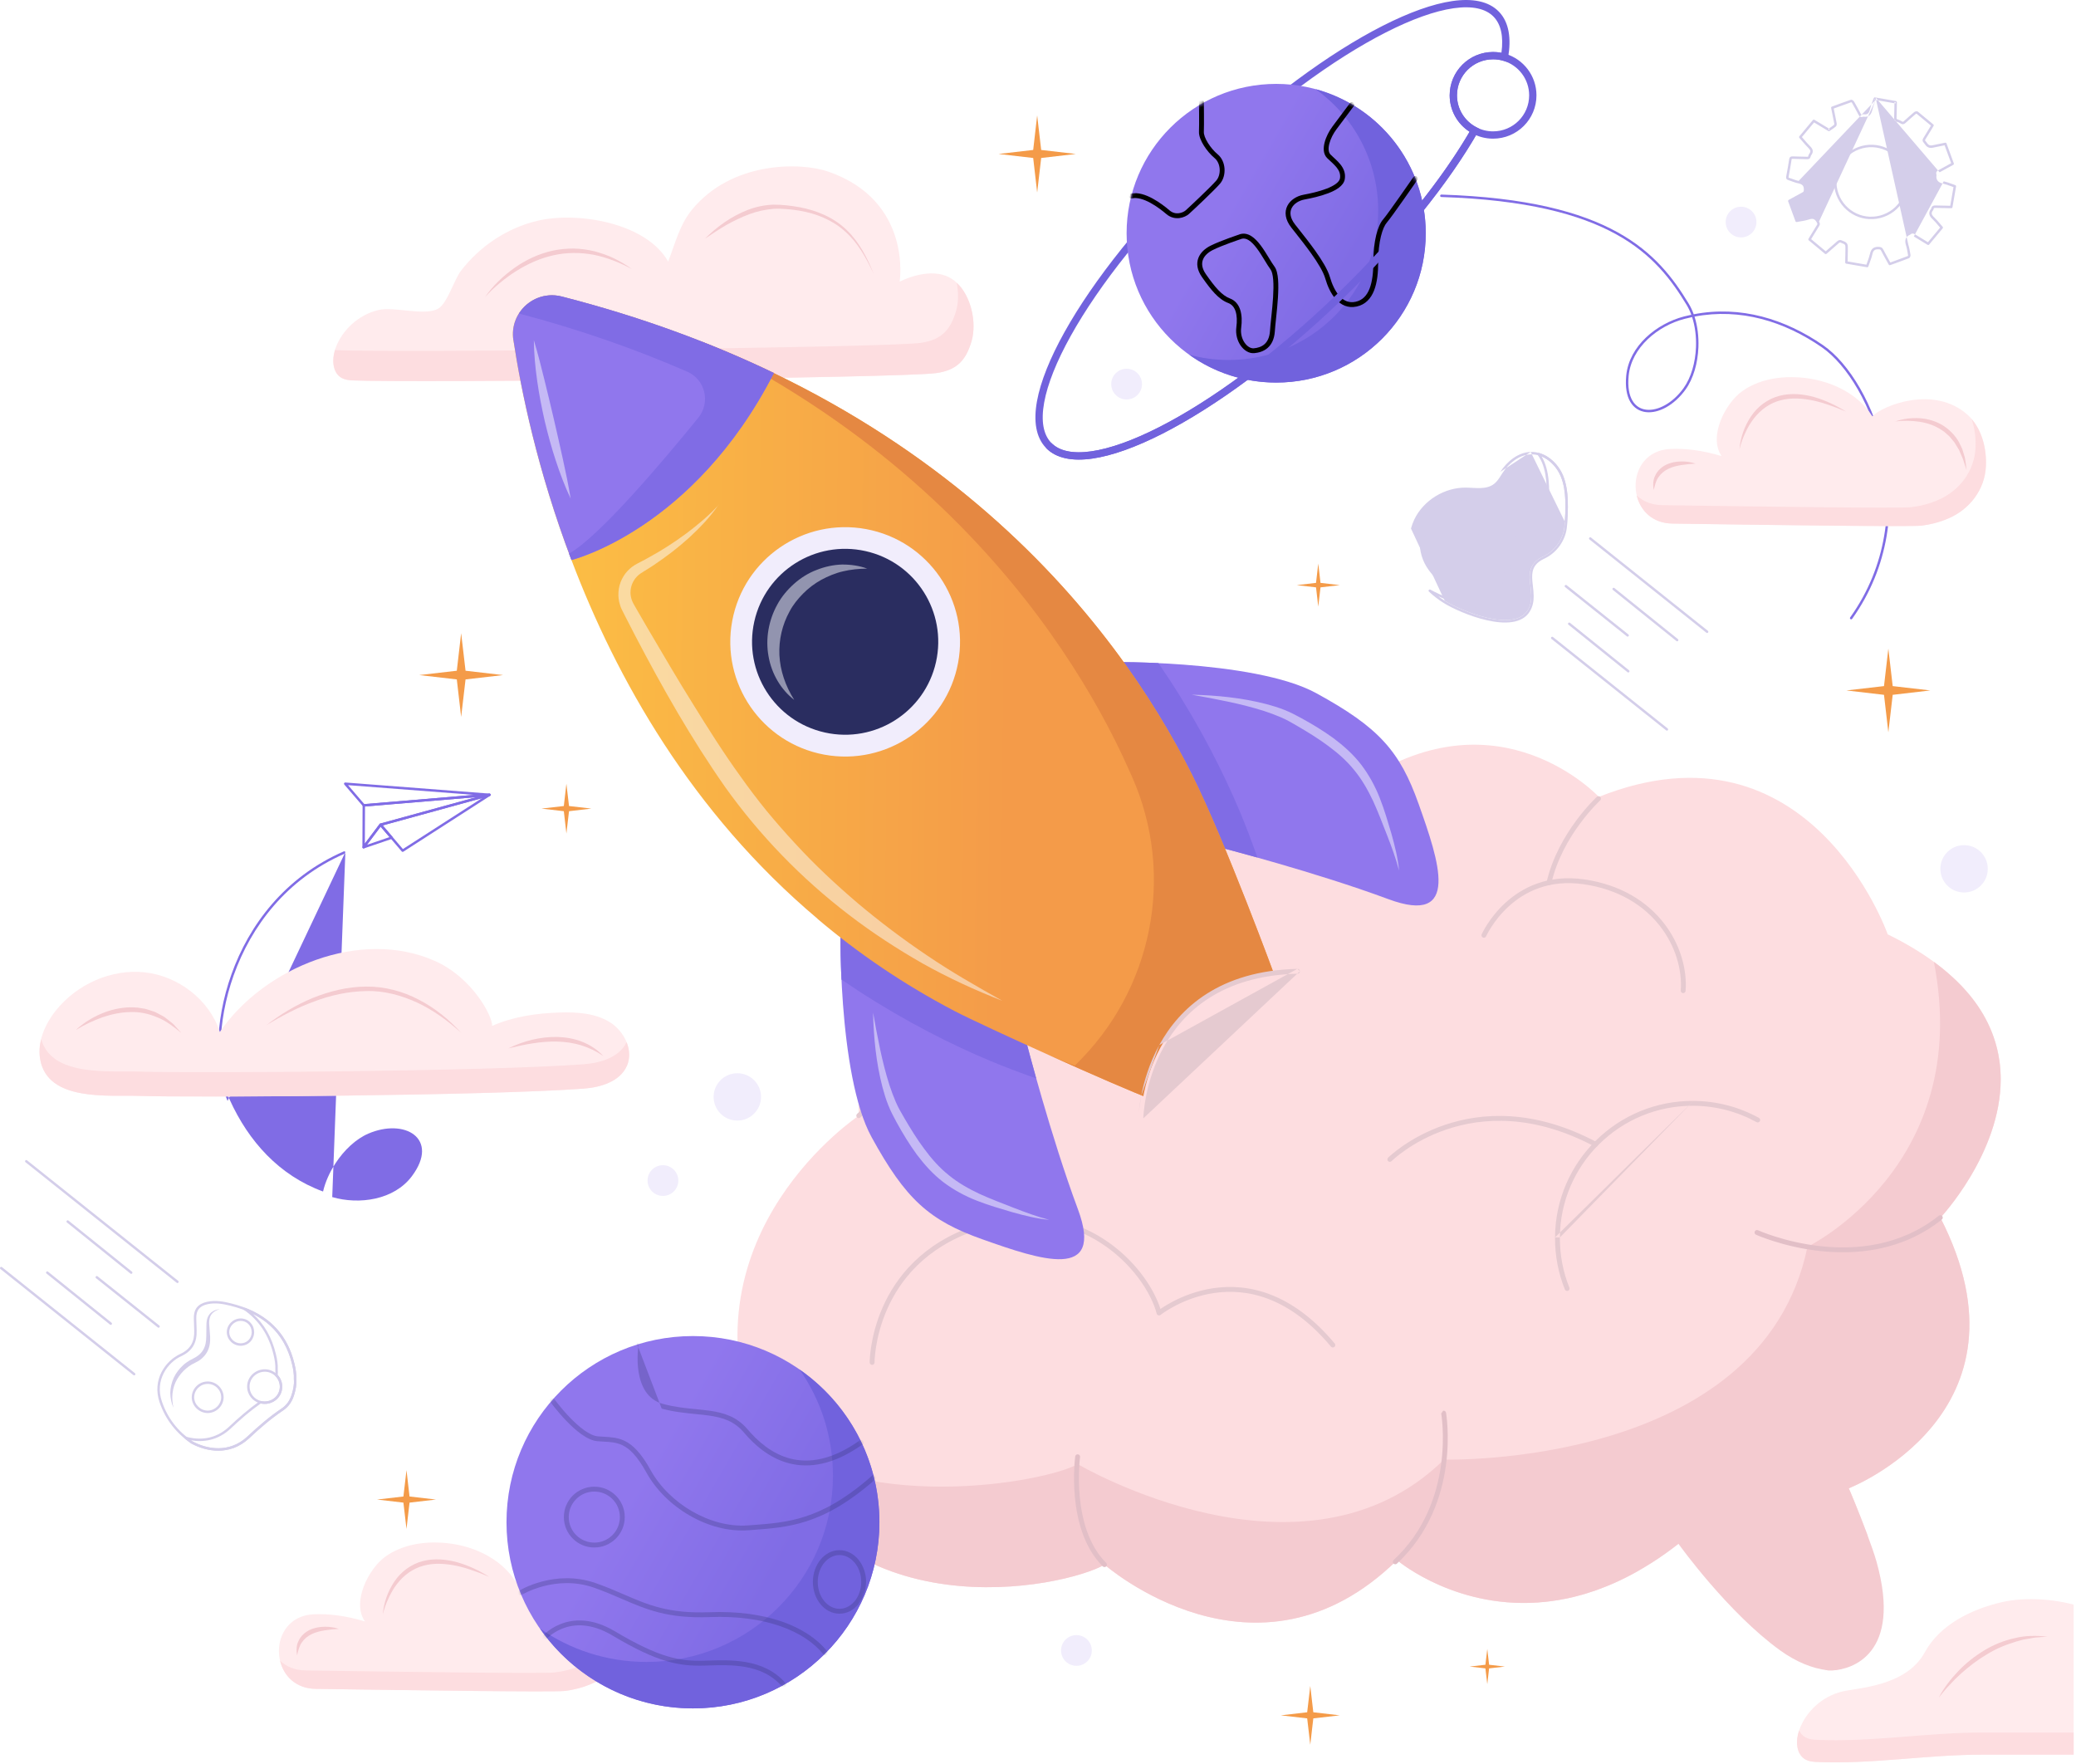 <svg width="611" height="519" viewBox="0 0 611 519" fill="none" xmlns="http://www.w3.org/2000/svg">
<path fill-rule="evenodd" clip-rule="evenodd" d="M101.65 250.734C101.729 250.916 101.646 251.127 101.464 251.206C84.221 258.708 73.891 272.711 68.808 286.915C63.72 301.136 63.911 315.496 67.631 323.676L67.631 323.676C73.166 335.86 82.156 345.905 95.08 350.635C95.748 347.789 97.046 344.911 98.744 342.319C101.282 338.448 104.744 335.173 108.418 333.592C113.638 331.345 118.897 331.604 121.853 333.913C123.344 335.079 124.233 336.757 124.213 338.847C124.193 340.922 123.278 343.368 121.245 346.1L121.245 346.1C115.99 353.161 105.68 354.58 97.781 352.275M66.979 323.972C63.158 315.57 63.005 301.006 68.134 286.674C73.269 272.324 83.718 258.145 101.178 250.549C101.36 250.47 101.571 250.553 101.65 250.734" fill="#806CE5"/>
<path fill-rule="evenodd" clip-rule="evenodd" d="M144.377 233.752C144.449 233.913 144.392 234.103 144.244 234.199L118.704 250.629C118.553 250.726 118.354 250.697 118.237 250.561L111.728 242.936C111.649 242.843 111.622 242.715 111.658 242.598C111.694 242.481 111.788 242.39 111.906 242.358L143.955 233.552C144.125 233.505 144.305 233.59 144.377 233.752ZM112.64 242.9L118.579 249.857L141.885 234.864L112.64 242.9Z" fill="#806CE5"/>
<path fill-rule="evenodd" clip-rule="evenodd" d="M101.277 230.466C101.343 230.337 101.48 230.26 101.624 230.271L144.076 233.54C144.262 233.555 144.406 233.71 144.407 233.896C144.407 234.083 144.265 234.239 144.078 234.255L107.103 237.359C106.989 237.369 106.877 237.323 106.802 237.236L101.325 230.862C101.23 230.752 101.211 230.596 101.277 230.466ZM102.433 231.052L107.226 236.63L139.582 233.913L102.433 231.052Z" fill="#806CE5"/>
<path fill-rule="evenodd" clip-rule="evenodd" d="M144.401 233.835C144.434 234.017 144.322 234.194 144.144 234.243L112.213 243.017L107.305 249.54C107.212 249.664 107.051 249.714 106.904 249.665C106.758 249.615 106.659 249.478 106.66 249.323L106.715 237.001C106.716 236.815 106.859 236.661 107.044 236.645L144.019 233.541C144.203 233.525 144.369 233.653 144.401 233.835ZM107.43 237.332L107.382 248.246L111.714 242.488C111.761 242.425 111.828 242.379 111.905 242.358L140.216 234.579L107.43 237.332Z" fill="#806CE5"/>
<path fill-rule="evenodd" clip-rule="evenodd" d="M111.988 242.345C112.097 242.342 112.201 242.388 112.272 242.47L115.533 246.276C115.611 246.366 115.638 246.489 115.607 246.603C115.576 246.718 115.489 246.809 115.377 246.848L107.134 249.664C106.985 249.715 106.821 249.663 106.728 249.535C106.636 249.408 106.638 249.235 106.732 249.11L111.714 242.488C111.779 242.401 111.88 242.349 111.988 242.345ZM112.018 243.275L108.006 248.609L114.645 246.341L112.018 243.275Z" fill="#806CE5"/>
<path fill-rule="evenodd" clip-rule="evenodd" d="M423.858 57.606C423.864 57.408 424.029 57.252 424.227 57.259C449.284 58.057 465.232 62.359 476.049 68.336C486.874 74.319 492.525 81.96 497.014 89.357L496.719 89.536L497.014 89.357C497.596 90.317 498.087 91.368 498.49 92.485C512.282 89.817 525.392 93.883 536.569 101.584C544.176 106.826 551.815 119.232 554.809 134.154C557.807 149.094 556.163 166.619 545.12 182.109C545.005 182.27 544.782 182.308 544.62 182.193C544.459 182.078 544.422 181.854 544.537 181.693C555.442 166.396 557.074 149.083 554.106 134.295C551.135 119.489 543.568 107.278 536.162 102.175C525.131 94.574 512.25 90.584 498.724 93.17C499.618 95.952 499.991 99.087 499.871 102.184C499.692 106.808 498.413 111.399 496.076 114.645L496.076 114.645C492.758 119.251 488.118 121.73 484.394 121.27C482.515 121.038 480.888 120.056 479.827 118.255C478.774 116.466 478.296 113.9 478.627 110.513L478.627 110.513C479.486 101.764 487.603 95.235 495.557 93.153C496.3 92.958 497.041 92.784 497.78 92.629C497.399 91.591 496.939 90.617 496.401 89.729L496.707 89.543L496.401 89.729C491.945 82.385 486.374 74.861 475.702 68.964C465.02 63.061 449.196 58.771 424.204 57.975C424.007 57.969 423.851 57.803 423.858 57.606ZM498.016 93.311C497.259 93.469 496.499 93.647 495.738 93.846L495.738 93.846C487.951 95.885 480.16 102.242 479.34 110.583C479.018 113.879 479.494 116.277 480.445 117.891C481.389 119.494 482.816 120.353 484.482 120.559C487.848 120.975 492.262 118.714 495.494 114.226C497.726 111.126 498.979 106.684 499.155 102.156C499.273 99.093 498.898 96.015 498.016 93.311Z" fill="#806CE5"/>
<path d="M166.271 497.604C163.093 497.989 122.017 497.44 92.927 497C78.85 496.78 78.299 475.665 92.363 475.047C96.739 474.855 101.72 475.446 107.403 477.149C103.426 471.421 108.532 461.584 113.417 458.081C118.178 454.661 124.315 453.603 130.163 453.988C138.612 454.537 147.268 458.301 151.781 465.458C154.575 462.381 169.904 456.034 179.895 465.088C183.582 468.426 185.495 474.196 185.193 480.213C184.848 487.04 180.404 492.824 174.115 495.503C171.446 496.643 168.845 497.288 166.271 497.591V497.604Z" fill="#FFEBED"/>
<path d="M185.193 480.213C184.849 487.04 180.404 492.824 174.102 495.503C171.446 496.643 168.831 497.288 166.272 497.604C163.093 497.989 122.004 497.426 92.927 497C86.983 496.918 83.446 493.112 82.414 488.675C84.189 490.392 86.694 491.519 89.886 491.574C118.976 492.013 160.066 492.549 163.231 492.164C165.804 491.876 168.405 491.23 171.074 490.076C177.363 487.397 181.808 481.6 182.138 474.786C182.289 471.778 181.89 468.852 180.996 466.241C183.954 469.662 185.454 474.841 185.193 480.213Z" fill="#FDDDE0"/>
<path d="M112.658 475.047C112.961 471.682 114.103 468.343 116.043 465.458C117.956 462.56 120.97 460.307 124.41 459.4C127.85 458.507 131.442 458.864 134.73 459.785C138.033 460.746 141.129 462.23 143.991 464.03C143.207 463.728 142.423 463.412 141.638 463.068C140.854 462.752 140.056 462.491 139.271 462.203C138.487 461.914 137.675 461.681 136.891 461.42C136.093 461.186 135.281 461.007 134.469 460.801C131.235 460.142 127.878 459.867 124.754 460.719C121.616 461.516 118.892 463.48 116.897 466.063C115.878 467.354 115.053 468.797 114.365 470.308C113.635 471.805 113.099 473.399 112.672 475.034L112.658 475.047Z" fill="#F4CBD0"/>
<path d="M99.765 479.347C98.334 479.43 96.93 479.553 95.582 479.773C94.233 480.007 92.898 480.295 91.742 480.886C90.559 481.435 89.568 482.26 88.839 483.331C88.054 484.389 87.793 485.749 87.421 487.15C87.215 485.763 87.16 484.183 87.903 482.809C88.55 481.408 89.788 480.309 91.15 479.649C92.54 478.99 94.026 478.743 95.485 478.715C96.944 478.688 98.402 478.88 99.765 479.361V479.347Z" fill="#F4CBD0"/>
<path d="M158.398 466.983C160.655 465.857 163.215 465.403 165.788 465.472C168.361 465.555 171.031 466.283 173.274 467.78C175.475 469.278 177.333 471.407 178.241 473.852L178.64 474.745C178.723 475.061 178.819 475.363 178.888 475.679L179.328 477.534C179.48 478.798 179.521 480.062 179.507 481.298C178.929 480.158 178.53 479.017 178.049 477.932L177.223 476.352C177.085 476.091 176.962 475.83 176.838 475.569L176.356 474.855C176.026 474.388 175.709 473.907 175.407 473.44L174.292 472.19C173.962 471.737 173.494 471.434 173.081 471.063L172.462 470.514L171.76 470.074C169.944 468.852 167.825 468.055 165.554 467.588C163.283 467.148 160.889 466.97 158.398 466.983Z" fill="#F4CBD0"/>
<path d="M264.783 82.894C264.783 82.894 268.581 59.183 243.853 50.528C235.555 47.63 215.354 47.437 203.672 61.697C199.97 66.217 198.676 71.808 196.654 76.973C190.131 65.475 169.958 62.233 158.316 64.939C149.372 67.013 141.28 72.399 135.694 79.652C133.602 82.372 131.675 89.213 129.02 90.793C125.084 93.129 116.057 90.093 111.31 91.247C105.558 92.634 100.645 97.085 98.677 102.649C97.618 105.657 97.755 109.682 100.549 111.235C101.498 111.757 102.599 111.894 103.686 111.949C119.827 112.718 265.223 111.29 275.585 109.792C281.502 108.941 284.254 106.138 285.933 100.382C287.667 94.42 285.465 85.477 280.057 82.015C273.851 78.045 264.769 82.894 264.769 82.894H264.783Z" fill="#FFEBED"/>
<path d="M285.961 100.368C284.296 106.138 281.544 108.927 275.627 109.779C265.251 111.276 119.869 112.691 103.714 111.935C102.641 111.88 101.526 111.743 100.577 111.221C97.879 109.724 97.673 105.946 98.609 102.992C98.788 103.033 98.98 103.047 99.145 103.047C115.273 103.816 260.683 102.374 271.044 100.89C276.962 100.025 279.714 97.222 281.392 91.48C282.108 89.035 282.136 86.054 281.571 83.196C285.892 87.208 287.502 95.011 285.961 100.382V100.368Z" fill="#FDDDE0"/>
<path d="M207.373 70.338C210.965 66.739 215.217 63.661 220.074 61.779C222.496 60.845 225.097 60.296 227.711 60.227C230.34 60.227 232.858 60.529 235.404 60.996C240.44 61.944 245.421 64.032 249.137 67.632C252.88 71.217 255.247 75.874 257.132 80.559C254.985 75.984 252.494 71.437 248.71 68.099C244.981 64.719 240.165 62.796 235.225 61.986C233.986 61.779 232.748 61.628 231.482 61.532C230.23 61.422 228.964 61.381 227.753 61.45C225.289 61.628 222.868 62.178 220.542 63.03C218.216 63.895 215.96 64.994 213.772 66.217C211.598 67.481 209.492 68.882 207.373 70.311V70.338Z" fill="#F4CBD0"/>
<path d="M142.781 87.386C145.093 84.048 148.107 81.191 151.451 78.814C154.794 76.438 158.62 74.665 162.665 73.759C164.702 73.333 166.766 73.127 168.844 73.141C170.922 73.182 172.986 73.47 174.981 73.951C176.963 74.501 178.931 75.146 180.761 76.053C182.605 76.946 184.352 78.004 186.004 79.185C182.426 77.275 178.655 75.764 174.761 74.981C170.853 74.253 166.835 74.24 162.968 75.105C159.101 75.943 155.427 77.591 152.042 79.693C150.35 80.751 148.726 81.933 147.185 83.224C145.616 84.488 144.157 85.889 142.795 87.386H142.781Z" fill="#F4CBD0"/>
<path d="M56.115 291.692C52.234 288.669 47.528 286.678 42.643 286.142C32.763 285.056 22.594 289.645 16.415 297.407C13.181 301.473 10.925 306.679 11.847 311.79C14.089 324.291 32.047 322.189 41.129 322.505C55.785 323.013 142.904 322.491 171.732 320.362C176.782 319.991 182.493 318.288 184.516 313.644C186.525 309.029 183.718 303.424 179.425 300.772C175.131 298.135 169.833 297.805 164.797 297.956C157.972 298.162 151.077 299.138 144.844 301.899C145.036 299.275 139.202 287.722 127.891 282.735C106.176 273.146 77.788 284.589 64.701 303.685C63.16 298.918 60.078 294.783 56.129 291.705L56.115 291.692Z" fill="#FFEBED"/>
<path d="M184.503 313.644C182.467 318.288 176.784 319.991 171.72 320.362C142.905 322.478 55.772 323 41.117 322.505C32.035 322.189 14.077 324.291 11.834 311.804C11.462 309.784 11.614 307.737 12.109 305.773C15.205 316.996 32.324 315.046 41.117 315.348C55.772 315.856 142.905 315.334 171.72 313.191C176.715 312.82 182.315 311.172 184.407 306.679C185.329 308.932 185.48 311.405 184.517 313.644H184.503Z" fill="#FDDDE0"/>
<path d="M149.605 308.52C154.023 306.35 158.977 305.058 164.013 305.155C166.517 305.223 169.049 305.649 171.402 306.597C173.756 307.517 175.875 308.96 177.567 310.76C175.531 309.358 173.329 308.314 171.045 307.6C168.76 306.913 166.38 306.57 163.985 306.515C159.183 306.391 154.394 307.353 149.605 308.52Z" fill="#F4CBD0"/>
<path d="M78.353 301.734C82.523 298.478 87.133 295.731 92.059 293.67C96.999 291.692 102.311 290.359 107.705 290.332C113.113 290.263 118.494 291.678 123.227 294.165C127.988 296.61 132.185 300.03 135.736 303.946C131.828 300.388 127.534 297.269 122.801 295.044C118.067 292.887 112.934 291.472 107.733 291.651C102.531 291.747 97.371 292.846 92.472 294.714C87.546 296.5 82.867 298.973 78.353 301.72V301.734Z" fill="#F4CBD0"/>
<path d="M22.471 302.97C24.59 301.033 27.067 299.481 29.736 298.341C32.406 297.187 35.296 296.5 38.254 296.431C38.997 296.459 39.727 296.431 40.47 296.514L42.658 296.857C43.373 297.022 44.061 297.297 44.777 297.516C45.121 297.64 45.492 297.723 45.809 297.887L46.786 298.409C47.419 298.78 48.121 299.041 48.685 299.508L50.405 300.855C50.997 301.281 51.451 301.858 51.946 302.38C52.441 302.902 52.909 303.437 53.377 303.987C51.148 302.187 48.933 300.401 46.332 299.399C43.8 298.3 41.048 297.709 38.295 297.832C35.543 297.874 32.791 298.464 30.149 299.371C27.521 300.319 24.92 301.5 22.498 303.012L22.471 302.97Z" fill="#F4CBD0"/>
<path d="M565.566 154.673C562.388 155.058 521.312 154.508 492.222 154.069C478.145 153.849 477.594 132.734 491.658 132.116C496.034 131.924 501.015 132.514 506.698 134.218C502.721 128.489 507.826 118.653 512.711 115.15C517.473 111.729 523.61 110.672 529.458 111.056C537.907 111.606 546.563 115.37 551.076 122.527C553.87 119.45 569.199 113.103 579.19 122.156C582.877 125.494 584.79 131.264 584.487 137.281C584.143 144.109 579.699 149.892 573.41 152.571C570.74 153.711 568.14 154.357 565.566 154.659V154.673Z" fill="#FFEBED"/>
<path d="M584.474 137.295C584.13 144.123 579.685 149.906 573.383 152.585C570.727 153.725 568.113 154.371 565.553 154.687C562.374 155.071 521.285 154.508 492.208 154.082C486.264 154 482.727 150.195 481.695 145.757C483.47 147.475 485.975 148.601 489.167 148.656C518.258 149.096 559.347 149.631 562.512 149.247C565.085 148.958 567.686 148.313 570.356 147.159C576.644 144.48 581.089 138.682 581.419 131.869C581.571 128.86 581.172 125.934 580.277 123.324C583.236 126.745 584.736 131.924 584.474 137.295Z" fill="#FDDDE0"/>
<path d="M511.955 132.13C512.258 128.764 513.4 125.426 515.34 122.541C517.253 119.642 520.267 117.389 523.707 116.483C527.147 115.59 530.738 115.947 534.027 116.867C537.33 117.829 540.426 119.312 543.288 121.112C542.504 120.81 541.72 120.494 540.935 120.15C540.151 119.835 539.353 119.574 538.568 119.285C537.784 118.997 536.972 118.763 536.188 118.502C535.39 118.268 534.578 118.09 533.766 117.884C530.532 117.224 527.174 116.95 524.051 117.801C520.913 118.598 518.189 120.563 516.193 123.145C515.175 124.437 514.349 125.879 513.661 127.39C512.932 128.888 512.395 130.481 511.969 132.116L511.955 132.13Z" fill="#F4CBD0"/>
<path d="M499.048 136.43C497.617 136.512 496.213 136.636 494.865 136.855C493.516 137.089 492.181 137.377 491.025 137.968C489.842 138.518 488.851 139.342 488.122 140.413C487.338 141.471 487.076 142.831 486.705 144.232C486.498 142.845 486.443 141.265 487.186 139.891C487.833 138.49 489.071 137.391 490.434 136.732C491.824 136.072 493.31 135.825 494.768 135.798C496.227 135.77 497.686 135.962 499.048 136.443V136.43Z" fill="#F4CBD0"/>
<path d="M557.695 124.066C560.007 123.241 562.525 122.912 565.03 123.077C567.534 123.241 570.052 124.011 572.185 125.426C574.277 126.868 576.093 128.833 577.057 131.168L577.469 132.006L577.758 132.899L578.295 134.685C578.515 135.908 578.667 137.13 578.791 138.339C578.364 137.185 578.075 136.004 577.648 134.877L576.919 133.229L576.575 132.404L576.107 131.649L575.185 130.138L574.057 128.791C573.713 128.311 573.231 127.981 572.805 127.583L572.158 127.006L571.429 126.538C569.516 125.233 567.245 124.464 564.906 124.107C562.553 123.777 560.117 123.722 557.695 124.024V124.066Z" fill="#F4CBD0"/>
<path d="M610.303 472.204V516.356H583.332C567.094 516.356 550.65 519.255 534.522 518.499C533.435 518.444 532.321 518.307 531.385 517.785C528.591 516.233 528.44 512.207 529.513 509.199C531.467 503.621 536.38 499.184 542.146 497.783C546.893 496.643 561.053 496.272 566.516 486.202C570.892 478.152 580.18 473.55 589.139 471.489C594.973 470.129 602.968 470.267 610.303 472.204Z" fill="#FFEBED"/>
<path d="M610.303 509.845V516.356H583.332C567.094 516.356 550.65 519.255 534.522 518.499C533.435 518.444 532.321 518.307 531.385 517.785C528.591 516.233 528.44 512.207 529.513 509.199C529.885 510.051 530.518 510.779 531.385 511.273C532.321 511.795 533.435 511.933 534.522 511.988C550.65 512.743 567.094 509.845 583.332 509.845H610.303Z" fill="#FDDDE0"/>
<path d="M570.672 499.459C572.172 496.615 574.167 494.06 576.396 491.725C578.626 489.389 581.199 487.37 583.978 485.68C586.758 483.99 589.827 482.754 592.992 482.067C596.157 481.257 599.446 481.298 602.624 481.614C601.826 481.696 601.028 481.751 600.23 481.806L599.046 481.889C598.647 481.93 598.262 482.026 597.877 482.095L595.537 482.479C594.767 482.672 594.024 482.905 593.267 483.111C590.267 484.018 587.35 485.227 584.694 486.889C581.997 488.483 579.492 490.406 577.139 492.508C575.97 493.566 574.841 494.678 573.782 495.86C572.667 497 571.676 498.236 570.686 499.486L570.672 499.459Z" fill="#F4CBD0"/>
<path d="M555.771 190.872L557.051 201.903L568.114 203.18L557.051 204.472L555.771 215.503L554.491 204.472L543.428 203.18L554.491 201.903L555.771 190.872Z" fill="#F49B49"/>
<path d="M135.724 186.338L137.018 197.383L148.067 198.661L137.018 199.938L135.724 210.983L134.444 199.938L123.395 198.661L134.444 197.383L135.724 186.338Z" fill="#F49B49"/>
<path d="M305.255 33.961L306.438 44.127L316.621 45.308L306.438 46.489L305.255 56.655L304.085 46.489L293.902 45.308L304.085 44.127L305.255 33.961Z" fill="#F49B49"/>
<path d="M119.638 432.626L120.532 440.387L128.307 441.28L120.532 442.187L119.638 449.935L118.73 442.187L110.969 441.28L118.73 440.387L119.638 432.626Z" fill="#F49B49"/>
<path d="M385.634 496.134L386.529 503.882L394.303 504.789L386.529 505.682L385.634 513.444L384.726 505.682L376.965 504.789L384.726 503.882L385.634 496.134Z" fill="#F49B49"/>
<path d="M437.731 485.254L438.267 489.898L442.905 490.433L438.267 490.969L437.731 495.612L437.18 490.969L432.543 490.433L437.18 489.898L437.731 485.254Z" fill="#F49B49"/>
<path d="M387.986 165.855L388.647 171.529L394.33 172.188L388.647 172.848L387.986 178.521L387.326 172.848L381.656 172.188L387.326 171.529L387.986 165.855Z" fill="#F49B49"/>
<path d="M166.7 230.628L167.47 237.195L174.048 237.95L167.47 238.72L166.7 245.286L165.943 238.72L159.352 237.95L165.943 237.195L166.7 230.628Z" fill="#F49B49"/>
<path d="M571.084 358.333C600.614 416.017 544.127 437.97 544.127 437.97C544.319 438.327 547.14 445.072 549.507 451.419C551.186 458.837 552.466 468.536 553.842 478.509C551.034 487.507 543.948 491.313 539.241 491.56C538.884 491.574 538.581 491.574 538.306 491.56C538.141 491.56 537.975 491.532 537.824 491.519C531.274 489.554 524.091 484.485 519.013 476.778C506.835 458.26 494.56 454.468 493.996 454.304C491.354 456.378 488.753 458.219 486.18 459.854C484.625 460.829 483.098 461.749 481.584 462.601C481.075 462.889 480.58 463.151 480.07 463.425C479.066 463.961 478.075 464.456 477.084 464.936C476.589 465.17 476.094 465.404 475.598 465.623C474.607 466.077 473.644 466.489 472.667 466.873C471.69 467.258 470.727 467.629 469.777 467.972C468.814 468.302 467.865 468.618 466.929 468.907C466.461 469.044 465.993 469.181 465.525 469.319C464.135 469.717 462.759 470.047 461.397 470.349C460.489 470.528 459.581 470.706 458.686 470.857C457.365 471.077 456.058 471.256 454.764 471.393C429.431 474.017 412.175 459.95 411.212 459.153C411.212 459.125 411.184 459.112 411.184 459.112C369.806 499.693 325.097 460.444 325.097 460.444C313.717 467.079 246.014 481.93 222.883 422.707C222.594 421.979 222.318 421.237 222.057 420.509C201.072 362.619 252.771 328.316 252.771 328.316C250.294 273.627 307.291 268.338 307.291 268.338C338.913 197.521 401.029 229.969 401.029 229.969C441.485 203.208 470.562 234.502 470.562 234.502C532.719 209.761 555.589 274.959 555.589 274.959C560.846 277.528 565.346 280.248 569.185 283.065C569.432 283.229 569.666 283.408 569.9 283.587C570.465 284.012 571.015 284.425 571.538 284.85C572.088 285.29 572.611 285.73 573.134 286.183C573.657 286.623 574.152 287.062 574.62 287.502C575.061 287.9 575.487 288.299 575.9 288.697C576.85 289.617 577.744 290.552 578.57 291.499C578.969 291.953 579.354 292.406 579.726 292.846C580.056 293.258 580.372 293.656 580.689 294.055C581.817 295.538 582.822 297.022 583.689 298.519C583.923 298.918 584.143 299.302 584.349 299.701C584.597 300.168 584.845 300.621 585.065 301.088C585.271 301.5 585.45 301.899 585.629 302.311C585.753 302.572 585.877 302.847 585.973 303.121C586.083 303.369 586.193 303.616 586.276 303.863C586.441 304.248 586.578 304.646 586.716 305.031C587.569 307.421 588.133 309.798 588.464 312.161C588.519 312.532 588.574 312.903 588.615 313.287C588.67 313.85 588.725 314.4 588.753 314.949C588.794 315.389 588.808 315.829 588.821 316.255C588.821 316.708 588.849 317.161 588.849 317.615C588.849 339.485 571.111 358.333 571.111 358.333H571.084Z" fill="#FDDDE0"/>
<path d="M571.084 358.333C600.614 416.017 544.126 437.97 544.126 437.97C544.319 438.327 547.14 445.072 549.507 451.419C550.663 454.51 551.708 457.504 552.3 459.606C559.937 486.889 544.883 491.354 539.241 491.56C538.883 491.574 538.581 491.574 538.306 491.56C538.14 491.56 537.975 491.532 537.824 491.519C533.379 490.983 528.59 489.032 523.953 485.694C508.679 474.676 494.436 454.922 493.996 454.304C491.354 456.364 488.753 458.205 486.18 459.853C484.625 460.829 483.098 461.749 481.584 462.601C481.075 462.889 480.579 463.15 480.07 463.425C479.066 463.961 478.075 464.456 477.084 464.936C476.589 465.17 476.093 465.403 475.598 465.623C474.607 466.077 473.644 466.489 472.667 466.873C471.69 467.258 470.727 467.629 469.777 467.972C468.814 468.302 467.864 468.618 466.929 468.907C466.461 469.044 465.993 469.181 465.525 469.319C464.135 469.717 462.759 470.047 461.397 470.349C460.489 470.528 459.58 470.706 458.686 470.857C457.365 471.077 456.058 471.256 454.764 471.393C429.431 474.017 412.175 459.95 411.212 459.153L411.17 459.112C369.792 499.693 325.083 460.444 325.083 460.444C313.703 467.079 246 481.93 222.869 422.707C222.58 421.979 222.304 421.237 222.043 420.509C251.587 446.693 308.102 436.142 317.185 430.853C317.185 430.853 383.621 470.102 425 429.521C425 429.521 518.449 432.145 531.962 366.919C531.962 366.919 580.936 343.057 569.171 283.064C569.418 283.229 569.652 283.408 569.886 283.586C570.451 284.012 571.001 284.425 571.524 284.85C572.074 285.29 572.597 285.73 573.12 286.183C573.643 286.623 574.138 287.062 574.606 287.502C575.047 287.9 575.473 288.298 575.886 288.697C576.836 289.617 577.73 290.551 578.556 291.499C578.955 291.953 579.34 292.406 579.712 292.846C580.042 293.258 580.358 293.656 580.675 294.055C581.803 295.538 582.808 297.022 583.675 298.519C583.909 298.918 584.129 299.302 584.335 299.701C584.583 300.168 584.831 300.621 585.051 301.088C585.257 301.5 585.436 301.899 585.615 302.311C585.739 302.572 585.863 302.847 585.959 303.121C586.069 303.369 586.179 303.616 586.262 303.863C586.427 304.248 586.564 304.646 586.702 305.031C587.555 307.421 588.119 309.798 588.45 312.161C588.505 312.532 588.56 312.903 588.601 313.287C588.656 313.85 588.711 314.4 588.739 314.949C588.78 315.389 588.794 315.829 588.807 316.254C588.807 316.708 588.835 317.161 588.835 317.615C588.835 339.485 571.097 358.333 571.097 358.333H571.084Z" fill="#F4CBD0"/>
<path fill-rule="evenodd" clip-rule="evenodd" d="M470.992 234.54C471.259 234.832 471.239 235.286 470.947 235.553L470.947 235.553L470.947 235.553L470.946 235.554L470.941 235.558L470.919 235.579C470.9 235.597 470.87 235.625 470.83 235.663C470.75 235.739 470.631 235.853 470.477 236.004C470.171 236.307 469.726 236.757 469.182 237.343C468.092 238.516 466.602 240.232 465.008 242.394C461.816 246.724 458.231 252.816 456.589 259.913C456.5 260.299 456.115 260.539 455.729 260.45C455.343 260.361 455.103 259.976 455.192 259.59C456.894 252.235 460.596 245.964 463.854 241.543C465.485 239.33 467.012 237.573 468.132 236.368C468.692 235.765 469.151 235.3 469.471 234.984C469.631 234.826 469.757 234.705 469.843 234.623C469.886 234.582 469.92 234.551 469.942 234.53L469.969 234.505L469.976 234.498L469.978 234.496L469.979 234.496C469.979 234.496 469.979 234.495 470.428 234.985L469.979 234.495C470.271 234.228 470.725 234.248 470.992 234.54Z" fill="#E5CAD0"/>
<path fill-rule="evenodd" clip-rule="evenodd" d="M437.392 275.524L437.392 275.523L437.396 275.515L437.412 275.48C437.426 275.449 437.449 275.4 437.481 275.335C437.543 275.205 437.639 275.013 437.769 274.767C438.028 274.275 438.425 273.571 438.967 272.733C440.053 271.056 441.715 268.852 444.021 266.744C448.62 262.541 455.782 258.712 466.109 260.214L466.109 260.214C486.899 263.221 495.565 279.483 494.67 291.487C494.64 291.882 494.937 292.226 495.331 292.255C495.726 292.285 496.07 291.989 496.099 291.594C497.048 278.87 487.88 261.915 466.315 258.795C455.478 257.22 447.901 261.256 443.054 265.686C440.637 267.896 438.899 270.201 437.764 271.954C437.196 272.831 436.778 273.573 436.501 274.097C436.363 274.359 436.259 274.568 436.189 274.712C436.154 274.785 436.128 274.841 436.11 274.88C436.101 274.9 436.094 274.915 436.089 274.926L436.084 274.938L436.082 274.942L436.081 274.944C436.081 274.944 436.081 274.944 436.695 275.216L436.081 274.944C435.921 275.306 436.085 275.73 436.447 275.89C436.809 276.05 437.232 275.886 437.392 275.524" fill="#E5CAD0"/>
<path fill-rule="evenodd" clip-rule="evenodd" d="M498.416 323.973C476.059 323.833 457.805 341.803 457.665 364.139L498.416 323.973ZM459.098 364.148C459.071 369.371 460.058 374.361 461.895 378.918C462.043 379.286 461.865 379.703 461.498 379.851C461.131 379.999 460.713 379.821 460.565 379.454C458.659 374.725 457.637 369.55 457.665 364.14L457.665 364.139M459.098 364.148C459.233 342.606 476.839 325.271 498.407 325.406L498.407 325.406C505.151 325.447 511.474 327.187 516.987 330.222C517.333 330.412 517.769 330.286 517.96 329.939C518.151 329.593 518.025 329.157 517.678 328.966C511.961 325.819 505.404 324.015 498.416 323.973" fill="#E5CAD0"/>
<path fill-rule="evenodd" clip-rule="evenodd" d="M409.051 341.188L408.544 340.681C408.264 340.961 408.264 341.415 408.544 341.695C408.823 341.975 409.277 341.975 409.557 341.695L409.557 341.695L409.557 341.695L409.559 341.693L409.57 341.683C409.58 341.673 409.596 341.657 409.617 341.637C409.661 341.595 409.727 341.532 409.815 341.451C409.992 341.287 410.259 341.046 410.614 340.745C411.324 340.143 412.383 339.3 413.769 338.346C416.542 336.438 420.618 334.091 425.824 332.344C436.216 328.857 451.154 327.744 469.289 337.384C469.638 337.57 470.072 337.437 470.258 337.087C470.444 336.738 470.311 336.304 469.962 336.118C451.452 326.279 436.102 327.383 425.368 330.985C420.011 332.783 415.815 335.198 412.956 337.165C411.526 338.149 410.429 339.022 409.687 339.652C409.316 339.967 409.033 340.221 408.842 340.398C408.746 340.487 408.673 340.556 408.623 340.604C408.599 340.628 408.579 340.646 408.566 340.659L408.551 340.675L408.546 340.679L408.545 340.68C408.544 340.681 408.544 340.681 409.051 341.188Z" fill="#E5CAD0"/>
<path fill-rule="evenodd" clip-rule="evenodd" d="M571.63 357.872C571.876 358.182 571.825 358.633 571.516 358.88C559.766 368.24 546.058 369.332 535.351 368.113C529.994 367.503 525.368 366.313 522.081 365.275C520.437 364.756 519.126 364.275 518.224 363.922C517.773 363.745 517.423 363.601 517.186 363.5C517.067 363.45 516.976 363.411 516.914 363.383C516.883 363.37 516.86 363.359 516.843 363.352L516.824 363.343L516.819 363.341L516.818 363.34C516.817 363.34 516.817 363.34 517.107 362.702L516.817 363.34C516.456 363.176 516.297 362.751 516.461 362.391C516.625 362.031 517.049 361.871 517.41 362.035L517.414 362.037L517.428 362.043C517.442 362.049 517.463 362.059 517.491 362.071C517.547 362.096 517.633 362.133 517.745 362.181C517.971 362.276 518.308 362.416 518.746 362.587C519.622 362.929 520.902 363.4 522.513 363.908C525.735 364.926 530.268 366.092 535.513 366.689C546.012 367.884 559.282 366.793 570.623 357.758C570.932 357.512 571.383 357.563 571.63 357.872Z" fill="#E2BFC7"/>
<path fill-rule="evenodd" clip-rule="evenodd" d="M424.75 415.133C425.139 415.063 425.511 415.323 425.581 415.713L424.875 415.838C425.581 415.713 425.581 415.713 425.581 415.714L425.582 415.72L425.585 415.737C425.587 415.751 425.591 415.771 425.595 415.798C425.604 415.851 425.616 415.929 425.631 416.031C425.662 416.233 425.704 416.531 425.75 416.913C425.842 417.679 425.951 418.788 426.022 420.171C426.165 422.938 426.157 426.809 425.551 431.237C424.339 440.09 420.734 451.211 411.135 460.145C410.845 460.414 410.391 460.398 410.122 460.108C409.852 459.818 409.868 459.365 410.158 459.095C419.439 450.458 422.947 439.689 424.13 431.043C424.722 426.722 424.73 422.942 424.591 420.245C424.521 418.897 424.415 417.821 424.326 417.084C424.282 416.716 424.242 416.433 424.214 416.243C424.2 416.148 424.188 416.077 424.18 416.03L424.172 415.978L424.17 415.966L424.169 415.964" fill="#E2BFC7"/>
<path fill-rule="evenodd" clip-rule="evenodd" d="M317.88 428.781C317.88 428.781 317.88 428.781 317.88 428.781L317.88 428.783L317.878 428.793L317.873 428.835C317.868 428.872 317.861 428.93 317.852 429.006C317.834 429.157 317.809 429.383 317.78 429.676C317.723 430.261 317.653 431.112 317.603 432.167C317.502 434.28 317.478 437.206 317.787 440.462C318.408 447.003 320.359 454.737 325.575 459.937C325.855 460.216 325.856 460.67 325.576 460.95C325.297 461.231 324.843 461.231 324.563 460.952C318.99 455.395 316.991 447.248 316.36 440.598C316.043 437.258 316.068 434.261 316.171 432.099C316.223 431.017 316.295 430.143 316.353 429.537C316.383 429.234 316.409 428.998 316.428 428.837C316.438 428.757 316.446 428.695 316.451 428.652L316.457 428.604L316.459 428.591L316.46 428.586C316.46 428.586 316.46 428.585 317.166 428.682L316.46 428.586C316.514 428.194 316.875 427.919 317.268 427.973C317.66 428.027 317.934 428.389 317.88 428.781Z" fill="#E2BFC7"/>
<path fill-rule="evenodd" clip-rule="evenodd" d="M253.245 328.826L253.246 328.826L253.252 328.82L253.28 328.793C253.306 328.768 253.346 328.731 253.4 328.681C253.508 328.581 253.672 328.433 253.892 328.245C254.332 327.867 254.993 327.329 255.869 326.694C257.621 325.424 260.23 323.768 263.641 322.242C270.458 319.193 280.485 316.658 293.303 318.761C293.693 318.825 294.062 318.561 294.126 318.17C294.19 317.78 293.925 317.411 293.535 317.347C280.4 315.192 270.088 317.788 263.056 320.934C259.541 322.506 256.847 324.214 255.028 325.534C254.118 326.193 253.426 326.756 252.959 327.156C252.725 327.357 252.548 327.516 252.428 327.627C252.368 327.683 252.322 327.726 252.29 327.756C252.275 327.771 252.262 327.783 252.254 327.791L252.244 327.801L252.241 327.804L252.24 327.805C252.239 327.806 252.239 327.806 252.722 328.296L252.239 327.806C251.957 328.084 251.954 328.538 252.232 328.819C252.51 329.101 252.963 329.104 253.245 328.827L253.245 328.826Z" fill="#E5CAD0"/>
<path fill-rule="evenodd" clip-rule="evenodd" d="M323.955 365.77C314.879 359.945 302.455 356.95 287.372 362.021C272.301 367.09 264.822 376.824 261.095 385.285C259.229 389.522 258.303 393.445 257.844 396.307C257.615 397.738 257.502 398.901 257.447 399.703C257.42 400.104 257.406 400.415 257.4 400.623C257.397 400.727 257.396 400.806 257.395 400.858C257.395 400.883 257.394 400.903 257.394 400.915L257.394 400.928L257.394 400.93L257.394 400.93L257.394 400.93C257.396 401.326 257.076 401.648 256.681 401.65C256.285 401.651 255.963 401.332 255.961 400.936L256.678 400.933C255.961 400.936 255.961 400.936 255.961 400.935L255.961 400.933L255.961 400.928L255.961 400.909C255.961 400.893 255.961 400.87 255.962 400.84C255.962 400.78 255.964 400.693 255.967 400.58C255.974 400.354 255.988 400.025 256.017 399.605C256.075 398.764 256.192 397.558 256.429 396.08C256.902 393.126 257.857 389.081 259.784 384.707C263.643 375.944 271.397 365.882 286.915 360.662L286.915 360.662C302.437 355.443 315.312 358.52 324.73 364.564C333.65 370.289 339.481 378.684 341.532 385.203C341.642 385.127 341.762 385.045 341.892 384.958C342.669 384.437 343.804 383.731 345.243 382.982C348.119 381.483 352.226 379.802 357.144 379.082C367.029 377.634 380.063 380.09 392.826 395.363C393.08 395.667 393.039 396.119 392.735 396.373C392.432 396.626 391.98 396.586 391.726 396.282C379.279 381.387 366.738 379.125 357.352 380.5C352.633 381.191 348.68 382.807 345.905 384.253C344.519 384.975 343.43 385.653 342.69 386.149C342.32 386.396 342.038 386.598 341.85 386.737C341.756 386.806 341.685 386.859 341.639 386.895C341.616 386.912 341.599 386.926 341.588 386.934L341.577 386.943L341.575 386.945C341.385 387.096 341.132 387.142 340.902 387.065C340.672 386.989 340.495 386.801 340.434 386.567C338.791 380.307 333.066 371.618 323.955 365.77Z" fill="#E5CAD0"/>
<path d="M322.428 195.144C323.143 194.539 369.104 193.99 387.378 203.977C405.721 214.006 411.969 220.902 417.542 236.631C423.486 253.405 430.092 272.569 408.584 264.587C387.076 256.606 359.678 249.545 359.678 249.545" fill="#9077ED"/>
<path d="M370.067 252.347C363.792 250.589 359.692 249.531 359.692 249.531L322.428 195.13C322.703 194.883 330.533 194.649 340.936 195.13C342.064 196.779 343.151 198.414 344.225 200.035L344.252 200.076C353.513 214.28 360.187 227.606 364.907 238.829C366.531 242.676 368.292 247.319 370.081 252.334L370.067 252.347Z" fill="#806CE5"/>
<g opacity="0.5">
<path d="M350.719 204.431C358.053 204.609 365.415 205.324 372.626 207.178C374.428 207.659 376.217 208.195 377.979 208.895C379.74 209.582 381.446 210.489 383.043 211.354C386.276 213.126 389.455 215.05 392.483 217.248C395.469 219.487 398.331 222.028 400.643 225.051C402.941 228.073 404.757 231.425 406.106 234.887C407.482 238.362 408.486 241.879 409.532 245.396C410.509 248.927 411.445 252.512 411.761 256.18C410.839 252.636 409.573 249.215 408.252 245.822C406.918 242.429 405.624 238.994 404.138 235.739C402.597 232.496 400.849 229.392 398.606 226.672C396.404 223.924 393.735 221.575 390.845 219.459C387.983 217.316 384.887 215.434 381.763 213.607C380.18 212.673 378.681 211.808 377.043 211.107C375.419 210.406 373.727 209.788 372.02 209.225C365.14 207.041 357.929 205.722 350.719 204.431Z" fill="#FAFBFD"/>
</g>
<path d="M247.664 269.78C247.059 270.495 246.508 316.378 256.512 334.622C266.558 352.934 273.466 359.171 289.222 364.734C306.023 370.669 325.22 377.263 317.225 355.791C309.23 334.319 302.157 306.968 302.157 306.968" fill="#9077ED"/>
<path d="M304.964 317.34C303.203 311.075 302.143 306.982 302.143 306.982L247.651 269.78C247.417 270.055 247.169 277.872 247.651 288.257C249.302 289.384 250.94 290.469 252.564 291.541L252.605 291.568C266.833 300.813 280.181 307.476 291.424 312.188C295.277 313.809 299.928 315.568 304.951 317.354L304.964 317.34Z" fill="#806CE5"/>
<g opacity="0.5">
<path d="M256.965 298.025C258.272 305.223 259.579 312.435 261.767 319.291C262.332 320.994 262.951 322.684 263.653 324.305C264.354 325.926 265.221 327.423 266.157 329.017C267.987 332.149 269.872 335.226 272.019 338.084C274.124 340.955 276.478 343.634 279.243 345.832C281.968 348.071 285.078 349.829 288.326 351.354C291.587 352.838 295.027 354.129 298.426 355.462C301.825 356.78 305.251 358.044 308.801 358.965C305.127 358.649 301.536 357.715 297.999 356.739C294.477 355.695 290.954 354.692 287.472 353.319C284.005 351.972 280.647 350.145 277.62 347.865C274.592 345.557 272.047 342.699 269.804 339.718C267.602 336.696 265.675 333.523 263.9 330.294C263.033 328.701 262.125 326.997 261.437 325.239C260.735 323.494 260.199 321.695 259.717 319.895C257.846 312.696 257.13 305.347 256.965 298.025Z" fill="#FAFBFD"/>
</g>
<path d="M151.092 100.08C149.853 91.933 157.353 85.216 165.348 87.263C188.7 93.252 209.41 100.945 227.753 109.765V109.806C275.2 132.652 306.863 163.053 327.559 190.542L327.601 190.597C337.783 204.156 345.338 217 350.787 227.894C360.557 247.319 375.57 288.23 375.57 288.23L338.871 323.48C328.963 319.813 289.593 302.036 280.897 297.503C265.774 289.576 252.439 280.427 240.605 270.398V270.357C203.438 239.036 181.324 199.458 168.196 164.811C158.179 138.449 153.362 114.958 151.106 100.094L151.092 100.08Z" fill="url(#paint0_linear_242_28)"/>
<g opacity="0.5">
<path d="M211.488 148.546C209.038 152.118 206.025 155.277 202.832 158.217C199.612 161.143 196.131 163.795 192.512 166.226C191.617 166.858 190.668 167.394 189.746 167.985C188.728 168.603 188.095 169.001 187.462 169.661C186.237 170.925 185.563 172.642 185.563 174.345C185.563 175.197 185.728 176.021 186.03 176.804C186.099 176.997 186.182 177.189 186.292 177.368C186.388 177.546 186.471 177.725 186.622 177.986L187.42 179.387L190.654 184.964C195.016 192.355 199.323 199.787 203.878 207.054C208.378 214.335 212.946 221.589 217.928 228.471C220.377 231.933 222.95 235.326 225.62 238.61C228.317 241.893 231.111 245.08 234 248.185C239.738 254.463 245.972 260.26 252.453 265.796C258.976 271.278 265.801 276.429 272.916 281.21C280.002 286.032 287.461 290.277 295.002 294.508C286.952 291.39 279.08 287.749 271.498 283.504C263.971 279.204 256.664 274.451 249.756 269.135C235.927 258.557 223.611 245.877 213.456 231.658C203.438 217.371 194.934 202.329 186.925 187.025L183.966 181.269L183.237 179.827C183.003 179.359 182.659 178.673 182.494 178.068C182.081 176.818 181.93 175.485 182.026 174.18C182.205 171.57 183.43 169.098 185.329 167.394C186.237 166.529 187.503 165.883 188.356 165.443C189.292 164.949 190.241 164.468 191.163 163.932C194.892 161.899 198.47 159.577 201.924 157.036C205.337 154.467 208.653 151.733 211.557 148.532L211.488 148.546Z" fill="#FAFBFD"/>
</g>
<path d="M375.557 288.216L338.857 323.467C333.834 321.612 321.243 316.117 308.913 310.567C312.037 311.9 314.61 312.944 316.317 313.576C339.228 291.568 346.04 257.595 333.174 228.568C331.44 224.666 329.761 221.053 328.22 217.976C322.77 207.082 315.23 194.251 305.047 180.706L305.005 180.651C284.433 153.34 253.1 123.159 206.162 100.368C213.703 103.322 220.872 106.468 227.739 109.751V109.792C275.186 132.638 306.836 163.039 327.545 190.542L327.587 190.583C337.77 204.156 345.311 216.987 350.76 227.881C360.544 247.306 375.543 288.216 375.543 288.216H375.557Z" fill="#E58842"/>
<path d="M151.092 100.08C149.853 91.933 157.353 85.216 165.348 87.263C188.7 93.252 209.41 100.945 227.753 109.765V109.806C204.071 156.033 168.196 164.798 168.196 164.798C158.179 138.435 153.362 114.944 151.106 100.08H151.092Z" fill="#9077ED"/>
<g opacity="0.5">
<path d="M167.949 146.705C166.215 143.065 164.811 139.301 163.559 135.495C162.293 131.69 161.261 127.816 160.325 123.928C159.445 120.027 158.66 116.084 158.11 112.114C157.546 108.144 157.16 104.146 157.119 100.121C158.289 103.981 159.266 107.842 160.215 111.702C161.192 115.562 162.073 119.436 162.995 123.296C163.876 127.17 164.784 131.031 165.623 134.932C166.476 138.82 167.302 142.721 167.949 146.705Z" fill="#FAFBFD"/>
</g>
<path d="M227.754 109.765V109.806C204.058 156.019 168.184 164.798 168.184 164.798C167.936 164.166 167.716 163.548 167.468 162.916C176.385 157.929 195.237 135.592 205.53 122.925C209.177 118.433 207.581 111.688 202.283 109.38C202.241 109.366 202.214 109.353 202.173 109.339C187.201 102.8 170.771 97.016 152.744 92.263C155.276 88.266 160.202 85.944 165.349 87.263C188.701 93.252 209.411 100.945 227.754 109.779V109.765Z" fill="#806CE5"/>
<path d="M254.916 155.703C273.273 159.11 285.382 176.722 281.983 195.048C278.57 213.374 260.929 225.463 242.572 222.07C224.216 218.663 212.106 201.051 215.505 182.725C218.918 164.399 236.559 152.31 254.916 155.703Z" fill="#F1EDFC"/>
<path d="M275.479 194.826C278.777 180.083 269.479 165.463 254.712 162.17C239.945 158.877 225.299 168.159 222.001 182.902C218.703 197.644 228.001 212.265 242.768 215.558C257.536 218.85 272.181 209.568 275.479 194.826Z" fill="#2A2D60"/>
<g opacity="0.5">
<path d="M233.765 205.969C229.843 202.961 227.091 198.276 226.197 193.152C225.247 188.028 226.21 182.56 228.756 177.945C230.008 175.609 231.742 173.562 233.682 171.818C235.65 170.073 237.879 168.644 240.329 167.724C242.737 166.762 245.296 166.199 247.842 166.13C250.388 166.116 252.906 166.474 255.218 167.325C252.741 167.367 250.374 167.586 248.104 168.136C245.833 168.658 243.7 169.565 241.705 170.636C239.723 171.735 237.921 173.095 236.366 174.675C234.811 176.255 233.393 177.986 232.375 179.95C230.242 183.81 229.183 188.275 229.389 192.795C229.623 197.315 231.137 201.834 233.765 205.983V205.969Z" fill="#FAFBFD"/>
</g>
<path d="M335.775 329.099C335.775 329.099 335.775 287.983 381.86 285.826C427.573 283.683 335.775 329.099 335.775 329.099Z" fill="#FDDDE0"/>
<path fill-rule="evenodd" clip-rule="evenodd" d="M382.576 285.808C382.586 286.204 382.273 286.532 381.878 286.542C359.484 287.099 348.185 297.756 342.443 308.229C339.561 313.486 338.071 318.715 337.303 322.634C336.919 324.592 336.716 326.219 336.609 327.353C336.556 327.92 336.526 328.364 336.51 328.664C336.502 328.814 336.498 328.928 336.495 329.003C336.494 329.041 336.493 329.069 336.492 329.087L336.492 329.107L336.492 329.111C336.492 329.111 336.492 329.111 336.492 329.111M382.576 285.808C382.566 285.412 382.238 285.099 381.842 285.109L382.576 285.808ZM381.842 285.109C358.894 285.679 347.151 296.659 341.186 307.54L381.842 285.109ZM341.186 307.54C338.214 312.961 336.684 318.339 335.896 322.358L341.186 307.54ZM335.896 322.358C335.502 324.369 335.293 326.044 335.182 327.219L335.896 322.358ZM335.182 327.219C335.127 327.806 335.096 328.269 335.079 328.587L335.182 327.219ZM335.079 328.587C335.07 328.746 335.065 328.869 335.062 328.953L335.079 328.587ZM335.062 328.953C335.061 328.995 335.06 329.028 335.059 329.05L335.062 328.953ZM335.059 329.05L335.059 329.076L335.059 329.05ZM335.059 329.076L335.059 329.083L335.059 329.076ZM335.059 329.083L335.059 329.085L335.059 329.083ZM335.059 329.085C335.059 329.086 335.059 329.087 335.775 329.099L335.059 329.085Z" fill="#E5CAD0"/>
<path d="M203.948 502.742C234.256 502.742 258.826 478.214 258.826 447.957C258.826 417.7 234.256 393.171 203.948 393.171C173.64 393.171 149.07 417.7 149.07 447.957C149.07 478.214 173.64 502.742 203.948 502.742Z" fill="url(#paint1_linear_242_28)"/>
<path d="M258.827 447.957C258.827 478.221 234.264 502.742 203.949 502.742C185.289 502.742 168.818 493.442 158.91 479.237C167.8 485.447 178.615 489.073 190.271 489.073C220.572 489.073 245.149 464.552 245.149 434.302C245.149 422.68 241.53 411.882 235.323 403.021C249.538 412.912 258.827 429.356 258.827 447.957Z" fill="#7162DD"/>
<mask id="mask0_242_28" style="mask-type:luminance" maskUnits="userSpaceOnUse" x="149" y="393" width="110" height="110">
<path d="M203.948 502.742C234.256 502.742 258.826 478.214 258.826 447.957C258.826 417.7 234.256 393.171 203.948 393.171C173.64 393.171 149.07 417.7 149.07 447.957C149.07 478.214 173.64 502.742 203.948 502.742Z" fill="white"/>
</mask>
<g mask="url(#mask0_242_28)">
<path opacity="0.25" fill-rule="evenodd" clip-rule="evenodd" d="M187.318 395.074C187.709 395.138 187.974 395.506 187.91 395.897C187.91 395.897 187.91 395.897 187.91 395.897L187.91 395.898L187.909 395.905L187.904 395.933C187.9 395.96 187.894 396 187.887 396.054C187.872 396.161 187.85 396.32 187.827 396.525C187.78 396.936 187.723 397.529 187.687 398.25C187.614 399.695 187.621 401.64 187.938 403.66C188.577 407.732 190.42 411.872 195.123 413.141L195.124 413.141C198.588 414.08 201.779 414.393 204.801 414.689C206.202 414.826 207.566 414.96 208.905 415.151C213.089 415.748 216.868 416.906 220.017 420.608L220.018 420.608C222.963 424.078 227.121 427.806 232.561 429.221C237.962 430.625 244.765 429.782 253.099 423.841C253.422 423.611 253.869 423.686 254.099 424.008C254.329 424.331 254.254 424.778 253.931 425.008C245.326 431.142 238.093 432.14 232.2 430.608C226.346 429.086 221.952 425.101 218.925 421.537C216.103 418.219 212.733 417.145 208.702 416.57C207.477 416.395 206.174 416.267 204.808 416.133C201.73 415.83 198.329 415.495 194.749 414.524M187.91 395.897C187.91 395.897 187.91 395.897 187.91 395.897L187.91 395.897L187.91 395.897" fill="#2A2D60"/>
<path opacity="0.25" fill-rule="evenodd" clip-rule="evenodd" d="M163.083 411.64C163.083 411.64 163.083 411.64 163.083 411.64L163.087 411.647L163.103 411.669C163.118 411.689 163.139 411.718 163.168 411.757C163.226 411.835 163.312 411.95 163.423 412.098C163.647 412.393 163.973 412.816 164.382 413.325C165.2 414.345 166.347 415.706 167.662 417.078C168.98 418.453 170.452 419.824 171.922 420.871C173.409 421.931 174.811 422.602 176.001 422.693C176.514 422.732 177.022 422.76 177.527 422.788C179.643 422.904 181.695 423.017 183.714 423.957C186.26 425.142 188.699 427.585 191.503 432.649C196.929 442.447 209.063 449.719 220.161 448.891C220.525 448.863 220.887 448.837 221.248 448.81C226.557 448.42 231.515 448.056 236.925 446.31C242.688 444.45 249 441.007 256.73 434.216C257.028 433.955 257.48 433.985 257.742 434.282C258.003 434.579 257.974 435.032 257.676 435.293C249.83 442.186 243.35 445.742 237.365 447.674C231.786 449.474 226.667 449.85 221.383 450.238C221.012 450.265 220.641 450.292 220.268 450.32C208.55 451.195 195.915 443.575 190.25 433.344C187.508 428.393 185.256 426.255 183.109 425.256C181.363 424.443 179.649 424.346 177.566 424.229C177.034 424.199 176.478 424.167 175.891 424.122C174.308 424.001 172.644 423.146 171.09 422.039C169.519 420.919 167.977 419.479 166.627 418.07C165.274 416.659 164.1 415.264 163.264 414.222C162.845 413.701 162.511 413.267 162.281 412.963C162.166 412.811 162.076 412.691 162.016 412.609C161.985 412.568 161.962 412.536 161.946 412.515L161.928 412.49L161.922 412.481C161.922 412.481 161.921 412.48 162.502 412.06L161.921 412.48C161.689 412.16 161.761 411.712 162.082 411.48C162.403 411.248 162.851 411.32 163.083 411.64Z" fill="#2A2D60"/>
<path opacity="0.25" fill-rule="evenodd" clip-rule="evenodd" d="M153.547 469.325L153.547 469.325L153.547 469.325L153.551 469.323L153.569 469.312C153.586 469.302 153.613 469.286 153.649 469.265C153.721 469.223 153.83 469.161 153.975 469.083C154.264 468.926 154.695 468.704 155.25 468.449C156.36 467.939 157.963 467.298 159.925 466.784C163.85 465.754 169.18 465.234 174.869 467.234L174.869 467.234C177.848 468.28 180.444 469.402 182.941 470.481C190.14 473.594 196.51 476.348 208.834 475.873L208.835 475.873C225.147 475.232 236.875 479.961 242.413 486.923C242.66 487.233 243.111 487.284 243.421 487.038C243.73 486.791 243.782 486.34 243.535 486.031C237.598 478.568 225.326 473.791 208.778 474.441C196.801 474.902 190.779 472.299 183.663 469.224C181.134 468.131 178.466 466.978 175.344 465.881C169.308 463.76 163.672 464.318 159.561 465.397C157.504 465.937 155.822 466.608 154.651 467.147C154.065 467.416 153.607 467.652 153.292 467.822C153.135 467.908 153.013 467.976 152.93 468.025C152.889 468.049 152.856 468.068 152.834 468.081L152.808 468.097L152.8 468.101L152.798 468.103L152.797 468.103C152.797 468.104 152.796 468.104 153.161 468.697L152.796 468.104C152.459 468.311 152.354 468.752 152.561 469.09C152.769 469.427 153.21 469.532 153.547 469.325Z" fill="#2A2D60"/>
<path opacity="0.25" fill-rule="evenodd" clip-rule="evenodd" d="M160.309 482.845L160.311 482.843L160.323 482.829C160.335 482.815 160.354 482.792 160.38 482.762C160.433 482.701 160.514 482.61 160.624 482.495C160.844 482.265 161.176 481.94 161.616 481.571C162.499 480.833 163.806 479.926 165.506 479.255C168.871 477.925 173.864 477.48 180.285 481.309C186.923 485.267 191.835 487.535 196.021 488.783C200.223 490.035 203.664 490.251 207.341 490.147L207.342 490.147C207.648 490.138 207.956 490.128 208.268 490.118C211.693 490.007 215.521 489.884 219.243 490.527C223.285 491.224 227.141 492.816 230.145 496.275C230.405 496.574 230.858 496.605 231.156 496.346C231.455 496.086 231.487 495.634 231.228 495.335C227.943 491.553 223.743 489.849 219.487 489.114C215.612 488.445 211.641 488.574 208.237 488.684C207.919 488.695 207.607 488.705 207.3 488.714C203.725 488.816 200.445 488.606 196.431 487.409C192.403 486.209 187.606 484.005 181.02 480.078C174.217 476.022 168.759 476.428 164.979 477.922C163.105 478.662 161.667 479.659 160.696 480.472C160.21 480.879 159.839 481.242 159.587 481.505C159.462 481.637 159.365 481.744 159.299 481.821C159.266 481.859 159.24 481.889 159.222 481.911L159.201 481.936L159.194 481.944L159.192 481.947L159.191 481.948C159.191 481.949 159.19 481.949 159.734 482.384L159.19 481.949C158.943 482.258 158.993 482.709 159.302 482.956C159.611 483.204 160.061 483.154 160.309 482.845L160.309 482.845Z" fill="#2A2D60"/>
<path opacity="0.25" fill-rule="evenodd" clip-rule="evenodd" d="M174.914 438.933C170.754 438.933 167.388 442.295 167.388 446.446C167.388 450.596 170.754 453.958 174.914 453.958C179.075 453.958 182.44 450.596 182.44 446.446C182.44 442.295 179.075 438.933 174.914 438.933ZM165.955 446.446C165.955 441.502 169.965 437.5 174.914 437.5C179.864 437.5 183.874 441.502 183.874 446.446C183.874 451.39 179.864 455.391 174.914 455.391C169.965 455.391 165.955 451.39 165.955 446.446Z" fill="#2A2D60"/>
<path opacity="0.25" fill-rule="evenodd" clip-rule="evenodd" d="M247.075 457.617C243.665 457.617 240.678 461.023 240.678 465.527C240.678 470.031 243.665 473.438 247.075 473.438C250.485 473.438 253.473 470.031 253.473 465.527C253.473 461.023 250.485 457.617 247.075 457.617ZM239.244 465.527C239.244 460.502 242.627 456.183 247.075 456.183C251.523 456.183 254.906 460.502 254.906 465.527C254.906 470.552 251.523 474.871 247.075 474.871C242.627 474.871 239.244 470.552 239.244 465.527Z" fill="#2A2D60"/>
</g>
<path fill-rule="evenodd" clip-rule="evenodd" d="M407.87 9.541C392.559 17.33 374.005 30.873 355.868 48.336C337.731 65.798 323.504 83.819 315.154 98.812C310.976 106.315 308.301 113.004 307.315 118.452C306.324 123.93 307.078 127.909 309.398 130.311C311.719 132.714 315.675 133.612 321.195 132.823C326.685 132.038 333.479 129.612 341.141 125.716C356.454 117.93 375.011 104.391 393.155 86.928C410.348 70.353 424.042 53.291 432.53 38.775C429.007 36.519 426.663 32.559 426.663 28.054C426.663 21.015 432.389 15.302 439.434 15.302C440.271 15.302 441.096 15.381 441.897 15.536C442.557 10.702 441.748 7.15 439.611 4.939L439.61 4.938C437.29 2.535 433.334 1.639 427.814 2.429C422.325 3.215 415.531 5.643 407.87 9.541ZM441.157 3.444C438.124 0.304 433.294 -0.528 427.509 0.301C421.693 1.133 414.662 3.673 406.895 7.624C391.347 15.534 372.623 29.219 354.377 46.787C336.131 64.355 321.755 82.54 313.276 97.766C309.04 105.373 306.244 112.296 305.199 118.07C304.161 123.813 304.819 128.664 307.852 131.805C310.884 134.945 315.714 135.778 321.5 134.951C327.316 134.12 334.347 131.582 342.116 127.632C357.665 119.726 376.392 106.045 394.646 88.477L394.646 88.476C412.313 71.445 426.365 53.851 434.931 38.919L435.488 37.949L434.496 37.431C431.122 35.672 428.813 32.13 428.813 28.054C428.813 22.206 433.573 17.452 439.434 17.452C440.488 17.452 441.513 17.602 442.471 17.888L443.628 18.233L443.837 17.044C444.838 11.36 444.167 6.558 441.157 3.444Z" fill="#7162DD"/>
<path d="M375.599 112.581C399.911 112.581 419.619 92.906 419.619 68.635C419.619 44.364 399.911 24.688 375.599 24.688C351.287 24.688 331.578 44.364 331.578 68.635C331.578 92.906 351.287 112.581 375.599 112.581Z" fill="url(#paint2_linear_242_28)"/>
<path d="M419.619 68.635C419.619 92.909 399.914 112.581 375.599 112.581C366.049 112.581 357.215 109.545 350.004 104.38C353.706 105.396 357.6 105.932 361.618 105.932C385.919 105.932 405.625 86.26 405.625 61.999C405.625 47.245 398.345 34.194 387.185 26.227C405.872 31.296 419.619 48.358 419.619 68.635Z" fill="#7162DD"/>
<mask id="mask1_242_28" style="mask-type:luminance" maskUnits="userSpaceOnUse" x="331" y="24" width="89" height="89">
<path d="M375.597 112.581C399.909 112.581 419.617 92.906 419.617 68.635C419.617 44.364 399.909 24.688 375.597 24.688C351.285 24.688 331.576 44.364 331.576 68.635C331.576 92.906 351.285 112.581 375.597 112.581Z" fill="white"/>
</mask>
<g mask="url(#mask1_242_28)">
<path fill-rule="evenodd" clip-rule="evenodd" d="M398.334 30.172C398.651 30.409 398.716 30.858 398.479 31.175L397.905 30.746L397.331 30.317C397.568 30 398.017 29.935 398.334 30.172ZM391.601 45.489C390.995 44.878 390.86 43.761 391.244 42.274C391.615 40.833 392.421 39.282 393.305 38.099C394.234 36.856 395.527 35.125 396.589 33.705L398.478 31.176L398.479 31.175L397.905 30.746L397.331 30.317L397.33 30.318L395.44 32.847C394.379 34.267 393.086 35.998 392.157 37.241C391.182 38.545 390.282 40.263 389.856 41.916C389.441 43.523 389.416 45.325 390.585 46.5L390.587 46.502C390.894 46.809 391.237 47.124 391.574 47.433C391.734 47.58 391.893 47.726 392.046 47.869C392.535 48.327 392.994 48.784 393.38 49.267C394.142 50.221 394.581 51.23 394.376 52.488C394.295 52.994 393.929 53.527 393.215 54.07C392.508 54.607 391.541 55.092 390.431 55.52C388.216 56.374 385.578 56.949 383.697 57.297C381.65 57.676 379.768 58.825 378.885 60.58C377.976 62.39 378.225 64.644 380.058 66.976C380.369 67.371 380.696 67.784 381.034 68.212C382.565 70.147 384.334 72.384 385.92 74.611C387.873 77.35 389.479 79.981 390.047 81.952C390.666 84.096 391.665 86.401 393.147 88.054C394.654 89.734 396.701 90.772 399.297 90.202C401.876 89.636 403.474 87.856 404.406 85.498C405.326 83.169 405.626 80.217 405.626 77.124C405.626 74.108 405.941 71.553 406.424 69.564C406.913 67.554 407.556 66.196 408.159 65.507C408.907 64.653 411.173 61.48 413.215 58.577C414.245 57.114 415.229 55.701 415.957 54.655C416.32 54.132 416.619 53.7 416.828 53.399L417.154 52.928C417.154 52.928 417.154 52.928 416.564 52.52L417.154 52.928C417.379 52.602 417.297 52.156 416.972 51.931C416.646 51.706 416.2 51.787 415.975 52.113L416.564 52.52C415.975 52.113 415.975 52.113 415.975 52.113L415.649 52.583C415.441 52.883 415.143 53.314 414.78 53.837C414.053 54.882 413.07 56.292 412.043 57.752C409.971 60.698 407.764 63.783 407.081 64.563C406.253 65.509 405.54 67.132 405.031 69.226C404.517 71.342 404.192 74.013 404.192 77.124C404.192 80.159 403.893 82.894 403.073 84.971C402.264 87.019 400.979 88.365 398.99 88.802C397.017 89.235 395.466 88.493 394.214 87.097C392.937 85.672 392.016 83.602 391.424 81.555C390.781 79.323 389.037 76.514 387.088 73.779C385.478 71.52 383.681 69.248 382.15 67.313C381.814 66.888 381.491 66.479 381.185 66.09C379.605 64.08 379.566 62.419 380.166 61.224C380.794 59.974 382.221 59.028 383.958 58.706C385.861 58.354 388.604 57.761 390.947 56.857C392.117 56.406 393.223 55.864 394.082 55.211C394.933 54.564 395.626 53.742 395.791 52.717C396.082 50.925 395.414 49.517 394.5 48.373C394.048 47.807 393.528 47.294 393.025 46.823C392.85 46.659 392.679 46.502 392.514 46.35C392.191 46.054 391.887 45.775 391.601 45.489Z" fill="black"/>
<path fill-rule="evenodd" clip-rule="evenodd" d="M373.481 75.935C374.084 76.926 374.607 77.785 375.068 78.396C375.74 79.286 376.032 80.713 376.155 82.25C376.281 83.829 376.237 85.686 376.12 87.565C376.002 89.448 375.808 91.376 375.627 93.102C375.603 93.326 375.58 93.546 375.557 93.762C375.404 95.22 375.27 96.489 375.211 97.432C375.064 99.783 374.25 101.38 373.059 102.408C371.885 103.421 370.433 103.808 369.139 103.926L369.135 103.926C367.576 104.059 366.114 103.079 365.15 101.697C364.17 100.293 363.606 98.356 363.878 96.291C364.118 94.466 364.054 92.86 363.654 91.622C363.26 90.405 362.555 89.572 361.487 89.17C360.036 88.624 358.755 87.636 357.519 86.338C356.286 85.043 355.066 83.405 353.749 81.519C352.33 79.487 352.072 77.571 352.698 75.918C353.309 74.305 354.706 73.089 356.301 72.293C357.84 71.525 359.974 70.696 361.704 70.065C362.573 69.748 363.348 69.478 363.905 69.287C364.184 69.192 364.408 69.116 364.563 69.064C364.594 69.054 364.621 69.045 364.646 69.037C364.687 69.012 364.731 68.991 364.776 68.975C366.047 68.526 367.24 68.822 368.282 69.475C369.303 70.115 370.223 71.123 371.04 72.206C371.862 73.296 372.617 74.516 373.29 75.62C373.355 75.727 373.419 75.832 373.481 75.935ZM365.252 70.346L365.237 70.351L365.192 70.365C365.153 70.379 365.094 70.398 365.018 70.424C364.865 70.475 364.644 70.549 364.369 70.643C363.818 70.832 363.053 71.098 362.195 71.411C360.471 72.04 358.402 72.846 356.941 73.576C355.536 74.277 354.477 75.266 354.039 76.425C353.615 77.543 353.715 78.965 354.924 80.698C356.235 82.576 357.403 84.138 358.557 85.35C359.709 86.56 360.816 87.385 361.992 87.828C363.553 88.415 364.52 89.642 365.017 91.18C365.508 92.697 365.554 94.539 365.299 96.478C365.075 98.177 365.543 99.757 366.325 100.877C367.122 102.019 368.15 102.57 369.012 102.498C370.139 102.395 371.259 102.068 372.122 101.323C372.967 100.594 373.653 99.387 373.781 97.343C373.842 96.366 373.979 95.062 374.132 93.611C374.155 93.394 374.178 93.175 374.201 92.952C374.382 91.228 374.573 89.326 374.689 87.475C374.805 85.621 374.844 83.843 374.726 82.364C374.605 80.844 374.326 79.792 373.924 79.26C373.417 78.587 372.854 77.662 372.264 76.692C372.198 76.584 372.132 76.475 372.066 76.366C371.392 75.26 370.67 74.096 369.895 73.069C369.116 72.035 368.321 71.192 367.521 70.689C366.789 70.231 366.096 70.08 365.392 70.282C365.349 70.308 365.301 70.33 365.252 70.346Z" fill="black"/>
<path fill-rule="evenodd" clip-rule="evenodd" d="M353.584 29.288C353.98 29.282 354.305 29.598 354.311 29.994L353.594 30.004C354.311 29.994 354.311 29.994 354.311 29.994L354.315 30.289C354.317 30.478 354.321 30.749 354.324 31.082C354.332 31.747 354.341 32.654 354.347 33.625C354.359 35.557 354.359 37.77 354.31 38.803C354.273 39.585 354.708 40.774 355.513 42.067C356.299 43.329 357.358 44.563 358.386 45.416C359.667 46.478 360.304 48.094 360.4 49.674C360.497 51.25 360.064 52.9 359.063 54.06C357.322 56.078 350.877 62.123 349.913 62.976C349.325 63.496 348.31 64.025 347.13 64.17C345.923 64.319 344.528 64.065 343.262 62.984C342.186 62.065 340.444 60.7 338.545 59.673C336.611 58.627 334.676 58.022 333.145 58.383C332.76 58.474 332.374 58.236 332.283 57.85C332.192 57.465 332.431 57.079 332.816 56.988C334.89 56.498 337.235 57.335 339.226 58.412C341.252 59.507 343.081 60.945 344.193 61.894C345.115 62.681 346.094 62.853 346.955 62.748C347.842 62.639 348.588 62.234 348.964 61.902C349.926 61.051 356.306 55.062 357.978 53.124C358.683 52.306 359.048 51.05 358.97 49.762C358.891 48.477 358.378 47.271 357.471 46.519C356.312 45.558 355.155 44.203 354.296 42.824C353.457 41.476 352.819 39.972 352.878 38.735C352.925 37.749 352.926 35.579 352.914 33.634C352.908 32.666 352.899 31.761 352.891 31.098C352.887 30.767 352.884 30.495 352.881 30.308L352.877 30.015C352.872 29.619 353.188 29.293 353.584 29.288Z" fill="black"/>
</g>
<path fill-rule="evenodd" clip-rule="evenodd" d="M393.14 86.914C411.058 69.67 425.158 51.893 433.543 37.005L435.417 38.06C426.904 53.175 412.657 71.115 394.631 88.463C376.385 106.031 357.658 119.713 342.107 127.62C334.337 131.571 327.305 134.11 321.488 134.943C315.701 135.772 310.871 134.942 307.838 131.805L309.384 130.311C311.704 132.711 315.661 133.606 321.183 132.815C326.674 132.028 333.469 129.601 341.132 125.704C356.446 117.916 375.003 104.377 393.14 86.914L393.14 86.914Z" fill="#7162DD"/>
<path fill-rule="evenodd" clip-rule="evenodd" d="M439.434 17.452C433.572 17.452 428.812 22.206 428.812 28.054C428.812 32.13 431.122 35.672 434.495 37.431L434.504 37.436L434.504 37.436C435.974 38.219 437.644 38.656 439.434 38.656C445.309 38.656 450.055 33.915 450.055 28.054C450.055 23.255 446.859 19.199 442.47 17.888M426.662 28.054C426.662 21.015 432.388 15.302 439.434 15.302C440.691 15.302 441.924 15.481 443.085 15.827L443.085 15.827C448.356 17.401 452.205 22.274 452.205 28.054C452.205 35.106 446.493 40.806 439.434 40.806C437.29 40.806 435.274 40.282 433.497 39.335C429.442 37.219 426.662 32.96 426.662 28.054ZM439.434 17.452C440.488 17.452 441.512 17.602 442.47 17.888L439.434 17.452Z" fill="#7162DD"/>
<path fill-rule="evenodd" clip-rule="evenodd" d="M552.011 28.691C553.311 28.913 554.601 29.139 555.901 29.368C556.593 29.489 557.288 29.612 557.989 29.734C558.163 29.764 558.289 29.917 558.286 30.093C558.28 30.471 558.274 30.85 558.268 31.227C558.249 32.382 558.231 33.535 558.19 34.687C558.19 34.688 558.19 34.688 558.19 34.688L557.832 34.675L558.19 34.687C558.19 34.687 558.19 34.687 558.19 34.687C558.184 34.876 558.209 34.953 558.231 34.99C558.248 35.017 558.289 35.066 558.443 35.119L558.327 35.458L558.444 35.12C558.444 35.119 558.443 35.119 558.443 35.119C558.893 35.274 559.365 35.463 559.787 35.734L559.787 35.734C559.95 35.839 560.025 35.834 560.066 35.826C560.13 35.812 560.221 35.762 560.386 35.617C560.385 35.618 560.384 35.619 560.383 35.62L560.625 35.884L560.389 35.615C560.388 35.616 560.387 35.616 560.386 35.617C561.366 34.722 562.373 33.84 563.379 32.987L563.384 32.983L563.384 32.983C563.524 32.869 563.719 32.801 563.878 32.771C563.963 32.755 564.058 32.745 564.151 32.752C564.236 32.758 564.365 32.78 564.478 32.867L564.483 32.872L564.483 32.872C565.764 33.907 567.026 34.961 568.299 36.025C568.533 36.221 568.767 36.416 569.001 36.612C569.137 36.726 569.17 36.922 569.077 37.074C568.809 37.513 568.545 37.954 568.281 38.393C567.75 39.276 567.223 40.153 566.68 41.008L566.677 41.012L566.677 41.012C566.578 41.164 566.565 41.242 566.566 41.28C566.568 41.31 566.581 41.373 566.691 41.489L566.695 41.492L566.695 41.492C566.891 41.704 567.055 41.942 567.202 42.156L567.208 42.164L566.914 42.368L567.209 42.165L567.208 42.164C567.407 42.45 567.623 42.627 567.849 42.721C568.075 42.815 568.34 42.839 568.658 42.773C568.657 42.773 568.657 42.773 568.657 42.773L568.73 43.124L568.658 42.773C569.246 42.65 569.829 42.532 570.416 42.414C571.093 42.277 571.777 42.138 572.482 41.99C572.656 41.954 572.83 42.05 572.892 42.217C573.267 43.231 573.639 44.251 574.014 45.276C574.353 46.202 574.694 47.133 575.039 48.069C575.1 48.235 575.031 48.42 574.876 48.506L574.875 48.507C573.542 49.248 572.204 49.991 570.853 50.707M570.598 51.09C570.598 51.089 570.598 51.089 570.597 51.088L570.258 51.202L570.599 51.091C570.598 51.091 570.598 51.09 570.598 51.09ZM552.011 28.691C551.946 28.653 551.869 28.637 551.791 28.646C551.683 28.658 551.586 28.719 551.528 28.811C551.521 28.823 551.514 28.834 551.507 28.846C551.46 28.919 551.41 28.998 551.383 29.079C551.383 29.078 551.383 29.078 551.383 29.078L551.661 29.173L551.66 29.173L551.382 29.081C551.382 29.08 551.382 29.079 551.383 29.079C551.286 29.359 551.181 29.645 551.074 29.936C550.811 30.647 550.538 31.387 550.368 32.135C550.228 32.728 550.045 33.135 549.786 33.375C549.547 33.597 549.189 33.726 548.568 33.634L548.568 33.634L548.56 33.633C548.448 33.619 548.348 33.634 548.274 33.65C548.235 33.659 548.172 33.676 548.132 33.687C548.116 33.691 548.104 33.694 548.099 33.696C548.092 33.697 548.085 33.699 548.079 33.701C547.931 33.747 547.872 33.723 547.84 33.704C547.787 33.673 547.715 33.597 547.621 33.422C547.001 32.239 546.368 31.084 545.707 29.93C545.618 29.759 545.45 29.611 545.31 29.517C545.234 29.466 545.145 29.418 545.052 29.387C544.978 29.361 544.831 29.322 544.678 29.379C542.846 30.012 541.014 30.686 539.158 31.372C538.992 31.433 538.896 31.606 538.931 31.779C539.023 32.234 539.115 32.683 539.206 33.129C539.429 34.221 539.647 35.291 539.852 36.363C539.864 36.426 539.865 36.522 539.849 36.61C539.84 36.653 539.83 36.684 539.821 36.704C539.819 36.709 539.817 36.712 539.816 36.714C539.384 37.068 538.911 37.387 538.42 37.718C538.37 37.752 538.319 37.787 538.267 37.821C537.177 37.157 536.092 36.506 535.005 35.854C534.676 35.657 534.347 35.459 534.018 35.261C533.866 35.17 533.671 35.203 533.557 35.339C532.968 36.048 532.385 36.745 531.805 37.438C531.061 38.328 530.322 39.212 529.58 40.106C529.467 40.243 529.471 40.441 529.589 40.574C529.873 40.892 530.153 41.219 530.434 41.547C531.018 42.228 531.604 42.911 532.232 43.529C532.564 43.861 532.742 44.126 532.795 44.367C532.842 44.581 532.802 44.84 532.53 45.201C532.352 45.432 532.24 45.73 532.178 45.989C532.162 46.047 532.146 46.077 532.137 46.09C532.13 46.1 532.126 46.102 532.123 46.104C532.105 46.114 532.054 46.131 531.899 46.131C531.178 46.104 530.456 46.09 529.741 46.077L529.734 46.076C529.013 46.063 528.297 46.049 527.586 46.022L527.583 46.022C527.345 46.014 527.087 46.042 526.885 46.218C526.689 46.389 526.622 46.636 526.585 46.856L526.585 46.856L526.585 46.861C526.324 48.559 526.022 50.258 525.706 51.946L525.706 51.946L525.705 51.951C525.665 52.182 525.663 52.432 525.806 52.648C525.944 52.857 526.167 52.953 526.364 53.013C526.687 53.117 527.004 53.233 527.328 53.352C527.471 53.404 527.615 53.458 527.762 53.51C528.236 53.68 528.727 53.842 529.236 53.943L529.236 53.944C529.896 54.074 530.312 54.284 530.56 54.576C530.801 54.861 530.933 55.283 530.889 55.955C530.868 56.188 530.841 56.298 530.803 56.369C530.773 56.425 530.719 56.488 530.559 56.571L530.555 56.572C529.477 57.143 528.407 57.739 527.342 58.331C527.044 58.498 526.746 58.663 526.449 58.828C526.294 58.914 526.225 59.1 526.286 59.266C526.619 60.169 526.947 61.063 527.273 61.952C527.66 63.007 528.045 64.054 528.433 65.105C528.494 65.27 528.667 65.367 528.841 65.332C529.224 65.253 529.6 65.19 529.981 65.126C530.197 65.09 530.415 65.053 530.637 65.014C531.235 64.906 531.838 64.779 532.421 64.578C533.045 64.366 533.482 64.365 533.814 64.501C534.147 64.638 534.449 64.943 534.74 65.502L534.74 65.503C534.84 65.696 534.879 65.79 534.887 65.867C534.893 65.918 534.889 65.991 534.798 66.133L534.796 66.135C534.062 67.294 533.357 68.464 532.634 69.666C532.514 69.864 532.394 70.063 532.274 70.263C532.183 70.414 532.215 70.61 532.351 70.723C533.149 71.389 533.941 72.049 534.732 72.708C535.523 73.368 536.314 74.027 537.112 74.693C537.247 74.806 537.444 74.804 537.576 74.689C537.78 74.513 537.943 74.378 538.108 74.24L538.116 74.234C538.383 73.998 538.648 73.763 538.913 73.528C539.704 72.825 540.49 72.128 541.3 71.451C541.333 71.425 541.405 71.386 541.493 71.363C541.535 71.352 541.57 71.347 541.597 71.347C541.611 71.347 541.619 71.347 541.622 71.348C542.073 71.521 542.386 71.643 542.614 71.759C542.84 71.874 542.942 71.965 543.002 72.054C543.062 72.144 543.105 72.275 543.126 72.528C543.147 72.781 543.142 73.109 543.135 73.578L543.135 73.602H543.135V73.608C543.135 73.842 543.128 74.081 543.121 74.326L543.121 74.328C543.114 74.569 543.107 74.816 543.107 75.06C543.103 75.288 543.097 75.519 543.091 75.752C543.078 76.237 543.066 76.731 543.066 77.234C543.066 77.409 543.192 77.558 543.363 77.588C543.731 77.651 544.096 77.713 544.459 77.776C546.152 78.067 547.81 78.351 549.486 78.645C549.661 78.676 549.831 78.574 549.888 78.406C550.009 78.042 550.145 77.673 550.282 77.299C550.58 76.489 550.885 75.658 551.067 74.824L551.068 74.823C551.197 74.223 551.394 73.869 551.654 73.66C551.911 73.454 552.29 73.343 552.891 73.361C553.156 73.375 553.29 73.404 553.381 73.452C553.458 73.493 553.542 73.569 553.646 73.771C553.646 73.771 553.646 73.772 553.646 73.772L553.965 73.608L553.646 73.771C553.646 73.771 553.646 73.771 553.646 73.771C554.15 74.758 554.691 75.727 555.234 76.698C555.45 77.085 555.666 77.472 555.88 77.861C555.965 78.015 556.15 78.084 556.315 78.025C558.187 77.352 560.006 76.692 561.798 76.003C561.922 75.957 562.009 75.868 562.061 75.801C562.119 75.728 562.164 75.645 562.198 75.565C562.262 75.416 562.314 75.213 562.287 75.027L562.287 75.027L562.286 75.019C562.271 74.928 562.256 74.836 562.241 74.744C562.093 73.835 561.938 72.89 561.655 71.989C561.655 71.99 561.655 71.99 561.655 71.99L561.313 72.096L561.655 71.989C561.655 71.989 561.655 71.989 561.655 71.989M563.27 69.584C564.382 70.29 565.515 70.967 566.662 71.652C566.881 71.783 567.101 71.915 567.321 72.047C567.472 72.137 567.667 72.104 567.78 71.969C568.448 71.172 569.109 70.378 569.769 69.585L569.771 69.584C570.431 68.791 571.09 67.998 571.757 67.202C571.871 67.066 571.868 66.868 571.751 66.735C571.502 66.454 571.257 66.164 571.011 65.874C570.451 65.213 569.887 64.546 569.264 63.963L569.264 63.963C568.853 63.579 568.623 63.25 568.558 62.944C568.497 62.664 568.56 62.332 568.913 61.895L568.913 61.894C569.007 61.777 569.072 61.627 569.096 61.488C569.136 61.292 569.2 61.248 569.24 61.227C569.314 61.189 569.443 61.169 569.696 61.176C570.848 61.218 572.001 61.236 573.169 61.254C573.539 61.26 573.91 61.266 574.283 61.272C574.46 61.276 574.612 61.149 574.643 60.975C574.751 60.35 574.858 59.731 574.965 59.115C575.21 57.7 575.453 56.302 575.702 54.876C575.733 54.702 575.631 54.531 575.463 54.475C575.121 54.359 574.775 54.233 574.426 54.106C573.652 53.823 572.865 53.536 572.073 53.353M570.652 51.663C570.652 51.662 570.652 51.66 570.652 51.658L570.299 51.6L570.65 51.67C570.651 51.668 570.651 51.666 570.652 51.663ZM569.696 61.176C569.696 61.176 569.697 61.176 569.697 61.176L569.707 60.818L569.694 61.176C569.695 61.176 569.695 61.176 569.696 61.176ZM569.096 61.488C569.097 61.486 569.097 61.484 569.097 61.481L568.744 61.422L569.095 61.493C569.096 61.491 569.096 61.49 569.096 61.488ZM563.27 69.584C563.269 69.584 563.268 69.583 563.268 69.583L563.46 69.28L563.271 69.585C563.271 69.585 563.27 69.584 563.27 69.584ZM552.891 73.361C552.892 73.361 552.893 73.361 552.894 73.361L552.905 73.003L552.887 73.361C552.889 73.361 552.89 73.361 552.891 73.361ZM543.107 75.06C543.107 75.061 543.107 75.063 543.107 75.064H543.465L543.107 75.057C543.107 75.058 543.107 75.059 543.107 75.06ZM541.622 71.348C541.623 71.348 541.623 71.348 541.624 71.348C541.625 71.348 541.622 71.348 541.617 71.346C541.619 71.346 541.621 71.347 541.622 71.348ZM541.3 71.451C541.3 71.451 541.301 71.451 541.301 71.451L541.071 71.176L541.3 71.451ZM532.421 64.578C532.422 64.578 532.422 64.577 532.422 64.577L532.306 64.239L532.421 64.578C532.421 64.578 532.421 64.578 532.421 64.578ZM530.889 55.955C530.889 55.956 530.888 55.957 530.888 55.959L531.246 55.982L530.889 55.952C530.889 55.953 530.889 55.954 530.889 55.955ZM526.364 53.013C526.364 53.014 526.365 53.014 526.366 53.014L526.471 52.672L526.362 53.013C526.363 53.013 526.363 53.013 526.364 53.013ZM531.899 46.131C531.897 46.131 531.895 46.131 531.893 46.131V46.49L531.906 46.132C531.904 46.131 531.902 46.131 531.899 46.131ZM532.178 45.989C532.178 45.991 532.177 45.993 532.177 45.995L532.526 46.077L532.18 45.984C532.179 45.986 532.179 45.987 532.178 45.989ZM532.53 45.201C532.529 45.201 532.529 45.202 532.529 45.202L532.815 45.418L532.531 45.199C532.53 45.2 532.53 45.2 532.53 45.201ZM532.232 43.529C532.232 43.53 532.233 43.53 532.233 43.531L532.484 43.275L532.231 43.529C532.232 43.529 532.232 43.529 532.232 43.529ZM538.267 37.821C538.204 37.864 538.14 37.907 538.076 37.951L538.278 38.247L538.464 37.941C538.399 37.901 538.333 37.861 538.267 37.821ZM539.825 36.707C539.817 36.714 539.813 36.718 539.813 36.718C539.813 36.718 539.814 36.717 539.816 36.714C539.819 36.712 539.822 36.709 539.825 36.707ZM539.825 36.707C539.825 36.706 539.825 36.706 539.825 36.706L539.825 36.707ZM539.852 36.363C539.852 36.363 539.852 36.363 539.852 36.364L540.204 36.296L539.852 36.362C539.852 36.363 539.852 36.363 539.852 36.363ZM544.678 29.379C544.675 29.38 544.671 29.382 544.667 29.383L544.8 29.716L544.683 29.377C544.682 29.378 544.68 29.378 544.678 29.379ZM545.707 29.93C545.706 29.927 545.704 29.925 545.703 29.923L545.392 30.101L545.712 29.94C545.711 29.937 545.709 29.933 545.707 29.93ZM547.621 33.422C547.621 33.422 547.621 33.421 547.62 33.42L547.305 33.59L547.622 33.424C547.622 33.423 547.622 33.422 547.621 33.422ZM550.368 32.135C550.368 32.136 550.368 32.136 550.368 32.137L550.717 32.216L550.369 32.134C550.369 32.134 550.368 32.135 550.368 32.135ZM552.023 29.42C551.948 29.408 551.874 29.395 551.8 29.382C551.726 29.37 551.659 29.335 551.606 29.283L551.579 29.255L551.66 29.173M552.023 29.42C551.926 29.697 551.827 29.966 551.729 30.232C551.473 30.925 551.226 31.595 551.067 32.296L551.066 32.299C550.917 32.928 550.694 33.51 550.273 33.901C549.832 34.31 549.236 34.456 548.471 34.344C548.472 34.344 548.472 34.344 548.471 34.344L548.516 33.988L548.463 34.343C548.466 34.343 548.468 34.344 548.471 34.344C548.468 34.344 548.455 34.344 548.427 34.35C548.409 34.354 548.389 34.36 548.362 34.367C548.358 34.368 548.353 34.369 548.348 34.371C548.329 34.376 548.305 34.383 548.282 34.389C548.285 34.388 548.289 34.386 548.292 34.385L548.185 34.043L548.272 34.391C548.275 34.39 548.279 34.389 548.282 34.389C547.993 34.476 547.719 34.465 547.475 34.321C547.249 34.187 547.101 33.968 546.989 33.759L546.987 33.756L546.987 33.756C546.37 32.579 545.739 31.429 545.081 30.279C545.078 30.273 545.075 30.267 545.072 30.261C545.072 30.262 545.069 30.257 545.06 30.245C545.052 30.234 545.04 30.22 545.024 30.205C544.993 30.173 544.954 30.141 544.913 30.114C544.889 30.098 544.868 30.086 544.851 30.078C544.873 30.07 544.895 30.062 544.917 30.055C544.923 30.053 544.928 30.051 544.933 30.049C544.928 30.051 544.922 30.053 544.917 30.055C544.876 30.068 544.844 30.067 544.832 30.066C544.823 30.065 544.818 30.064 544.818 30.064C544.818 30.064 544.819 30.064 544.822 30.065C544.829 30.068 544.839 30.072 544.851 30.078C543.141 30.669 541.431 31.296 539.694 31.938C539.765 32.287 539.836 32.635 539.907 32.981C540.13 34.075 540.35 35.153 540.556 36.229L540.556 36.23C540.586 36.387 540.585 36.573 540.553 36.742C540.524 36.895 540.456 37.117 540.28 37.26C539.817 37.642 539.305 37.986 538.809 38.32C538.698 38.395 538.588 38.469 538.479 38.543C538.363 38.622 538.211 38.626 538.091 38.553C536.936 37.848 535.79 37.161 534.638 36.469C534.396 36.324 534.154 36.179 533.912 36.034C533.387 36.664 532.868 37.284 532.353 37.901C531.676 38.71 531.004 39.513 530.328 40.328C530.56 40.592 530.784 40.853 531.005 41.112C531.577 41.778 532.128 42.422 532.736 43.02L532.738 43.021C533.093 43.377 533.396 43.764 533.495 44.213C533.599 44.689 533.46 45.158 533.101 45.634L533.099 45.637L533.099 45.637C533.003 45.76 532.923 45.954 532.875 46.16L532.872 46.171C532.807 46.41 532.686 46.611 532.471 46.731C532.279 46.837 532.063 46.848 531.893 46.848C531.888 46.848 531.884 46.848 531.879 46.848C531.162 46.82 530.444 46.807 529.724 46.793L529.72 46.793C529.001 46.779 528.278 46.765 527.559 46.738C527.559 46.738 527.558 46.738 527.558 46.738L527.572 46.38L527.56 46.738C527.56 46.738 527.56 46.738 527.559 46.738C527.411 46.733 527.365 46.753 527.357 46.758C527.357 46.758 527.357 46.758 527.357 46.758C527.357 46.758 527.357 46.758 527.357 46.758C527.357 46.758 527.357 46.758 527.356 46.758C527.356 46.759 527.355 46.759 527.355 46.759C527.355 46.759 527.356 46.759 527.356 46.758C527.356 46.758 527.357 46.758 527.357 46.758C527.353 46.763 527.321 46.803 527.293 46.972C527.293 46.971 527.293 46.971 527.293 46.97L526.939 46.915L527.292 46.974C527.292 46.974 527.293 46.973 527.293 46.972C527.031 48.679 526.727 50.385 526.411 52.075C526.411 52.075 526.411 52.074 526.411 52.073L526.058 52.012L526.41 52.078C526.411 52.077 526.411 52.076 526.411 52.075C526.39 52.196 526.4 52.242 526.404 52.252C526.403 52.252 526.403 52.251 526.403 52.251C526.403 52.251 526.403 52.252 526.403 52.252C526.404 52.253 526.404 52.253 526.404 52.254C526.405 52.255 526.405 52.255 526.405 52.255C526.405 52.255 526.405 52.255 526.404 52.254C526.404 52.253 526.404 52.253 526.404 52.252C526.41 52.259 526.446 52.289 526.576 52.329L526.58 52.33C526.92 52.438 527.26 52.563 527.592 52.685C527.731 52.736 527.869 52.787 528.004 52.836C528.469 53.002 528.92 53.15 529.375 53.24M552.023 29.42C552.035 29.386 552.047 29.351 552.059 29.317C552.06 29.314 552.062 29.311 552.065 29.305C552.075 29.288 552.089 29.267 552.11 29.233C552.117 29.221 552.126 29.207 552.136 29.192M552.023 29.42C553.276 29.634 554.519 29.852 555.774 30.073C556.367 30.177 556.963 30.282 557.564 30.387C557.56 30.666 557.555 30.944 557.551 31.222C557.533 32.375 557.515 33.518 557.474 34.662L557.473 34.664C557.466 34.9 557.488 35.146 557.618 35.36C557.753 35.584 557.966 35.713 558.21 35.797L558.211 35.797C558.641 35.945 559.05 36.112 559.399 36.337C559.663 36.507 559.931 36.587 560.214 36.527C560.474 36.472 560.685 36.309 560.862 36.153L560.862 36.153L560.867 36.149C561.839 35.261 562.838 34.386 563.838 33.537C563.84 33.536 563.844 33.533 563.852 33.529C563.862 33.523 563.876 33.516 563.894 33.509C563.929 33.495 563.97 33.483 564.011 33.475C564.039 33.47 564.062 33.468 564.079 33.467C565.34 34.486 566.581 35.523 567.838 36.574C567.994 36.704 568.149 36.834 568.305 36.964C568.087 37.323 567.873 37.68 567.66 38.034C567.133 38.911 566.614 39.774 566.076 40.622C565.942 40.827 565.839 41.057 565.851 41.313C565.863 41.578 565.993 41.796 566.171 41.982C566.329 42.152 566.465 42.349 566.619 42.572L566.62 42.573C566.879 42.946 567.195 43.225 567.574 43.383C567.954 43.541 568.369 43.565 568.803 43.475L568.803 43.475C569.376 43.355 569.959 43.237 570.55 43.118C571.137 42.999 571.731 42.879 572.326 42.755C572.666 43.676 573.002 44.595 573.34 45.519C573.644 46.349 573.949 47.184 574.26 48.029C573.014 48.721 571.771 49.41 570.516 50.074L570.514 50.075C570.331 50.174 570.115 50.307 569.982 50.517C569.831 50.756 569.825 51.028 569.917 51.312L569.918 51.315C569.951 51.414 569.957 51.481 569.947 51.53L569.945 51.541C569.823 52.285 569.961 52.865 570.363 53.293C570.742 53.698 571.309 53.91 571.91 54.051L571.911 54.051C572.66 54.224 573.377 54.486 574.128 54.761C574.395 54.858 574.665 54.957 574.943 55.054C574.712 56.378 574.486 57.682 574.258 58.998C574.169 59.513 574.079 60.03 573.989 60.55C573.716 60.546 573.445 60.542 573.174 60.537C572.008 60.519 570.865 60.501 569.72 60.46L569.717 60.46C569.461 60.453 569.164 60.46 568.912 60.59C568.626 60.738 568.463 61.002 568.393 61.352L568.39 61.363C568.389 61.371 568.385 61.387 568.376 61.407C568.368 61.426 568.359 61.439 568.354 61.446L568.634 61.669L568.355 61.445C567.91 61.996 567.738 62.544 567.857 63.095C567.97 63.62 568.332 64.074 568.774 64.486C569.366 65.04 569.886 65.654 570.431 66.299C570.62 66.522 570.812 66.749 571.01 66.978C570.41 67.695 569.815 68.41 569.22 69.125L569.218 69.126L569.217 69.128C568.622 69.843 568.027 70.558 567.427 71.275C567.294 71.195 567.16 71.115 567.028 71.036C565.88 70.35 564.756 69.678 563.652 68.978L563.649 68.976C563.435 68.844 563.189 68.723 562.918 68.723C562.636 68.723 562.398 68.852 562.193 69.062C561.477 69.351 561.032 69.783 560.851 70.361C560.673 70.927 560.772 71.564 560.971 72.203L560.971 72.204C561.238 73.053 561.384 73.947 561.534 74.865C561.549 74.953 561.563 75.04 561.578 75.128C561.578 75.131 561.578 75.147 561.572 75.176C561.566 75.21 561.555 75.248 561.539 75.284C561.527 75.312 561.515 75.334 561.505 75.348C559.824 75.993 558.117 76.615 556.36 77.247C556.191 76.941 556.021 76.638 555.853 76.337C555.313 75.37 554.782 74.419 554.284 73.445L554.283 73.444C554.14 73.166 553.969 72.953 553.717 72.819C553.477 72.692 553.206 72.659 552.923 72.645L552.923 72.645L552.917 72.645C552.226 72.623 551.649 72.745 551.205 73.101C550.763 73.456 550.513 73.995 550.367 74.671C550.195 75.457 549.919 76.208 549.631 76.992C549.523 77.284 549.414 77.581 549.308 77.886C547.732 77.611 546.17 77.342 544.578 77.069C544.314 77.024 544.05 76.978 543.784 76.933C543.788 76.544 543.797 76.164 543.807 75.782C543.813 75.546 543.819 75.31 543.824 75.071H543.824V75.064C543.824 74.829 543.831 74.591 543.837 74.346L543.838 74.343C543.844 74.102 543.851 73.855 543.851 73.61C543.851 73.609 543.851 73.608 543.851 73.608L543.852 73.557C543.859 73.117 543.864 72.757 543.84 72.469C543.815 72.165 543.756 71.894 543.599 71.658C543.442 71.421 543.214 71.261 542.94 71.121C542.669 70.983 542.315 70.846 541.874 70.677C541.681 70.603 541.466 70.63 541.313 70.669C541.15 70.712 540.975 70.79 540.842 70.9L540.842 70.901C540.022 71.585 539.224 72.293 538.43 72.997C538.168 73.23 537.907 73.462 537.645 73.693C537.547 73.774 537.448 73.857 537.339 73.949C536.621 73.35 535.908 72.756 535.195 72.162L535.191 72.158C534.478 71.563 533.764 70.969 533.046 70.37C533.114 70.258 533.181 70.146 533.248 70.034C533.972 68.832 534.671 67.671 535.401 66.519C535.557 66.277 535.628 66.041 535.6 65.787C535.574 65.558 535.468 65.351 535.376 65.173M563.838 33.538L563.611 33.26L563.843 33.534C563.841 33.535 563.84 33.536 563.838 33.537C563.838 33.538 563.838 33.538 563.838 33.538ZM559.399 36.337C559.399 36.337 559.399 36.337 559.399 36.337L559.593 36.035L559.399 36.337ZM557.564 30.387C557.665 30.405 557.766 30.422 557.866 30.44L557.928 30.087L557.57 30.081C557.568 30.183 557.566 30.285 557.564 30.387Z" fill="#D4CEEA"/>
<path fill-rule="evenodd" clip-rule="evenodd" d="M546.947 43.268C552.651 41.181 558.925 44.092 561.016 49.773C561.03 49.809 561.037 49.847 561.038 49.885C563.06 55.54 560.158 61.744 554.487 63.819C548.796 65.907 542.536 62.994 540.446 57.287L540.445 57.286C538.383 51.62 541.284 45.342 546.947 43.268L546.947 43.268ZM547.194 43.941C541.904 45.879 539.191 51.744 541.119 57.041C543.074 62.378 548.923 65.097 554.24 63.147L554.241 63.146C559.573 61.195 562.284 55.343 560.33 50.034C560.317 49.998 560.31 49.962 560.308 49.925C558.319 44.678 552.494 42.001 547.194 43.941Z" fill="#D4CEEA"/>
<path d="M199.64 347.411C199.64 349.912 197.618 351.931 195.113 351.931C192.609 351.931 190.586 349.912 190.586 347.411C190.586 344.911 192.609 342.892 195.113 342.892C197.618 342.892 199.64 344.911 199.64 347.411Z" fill="#F1EDFC"/>
<path d="M336.105 113.034C336.105 115.535 334.082 117.554 331.578 117.554C329.074 117.554 327.051 115.535 327.051 113.034C327.051 110.534 329.074 108.515 331.578 108.515C334.082 108.515 336.105 110.534 336.105 113.034Z" fill="#F1EDFC"/>
<path d="M516.949 65.351C516.949 67.852 514.926 69.871 512.422 69.871C509.917 69.871 507.895 67.852 507.895 65.351C507.895 62.851 509.917 60.832 512.422 60.832C514.926 60.832 516.949 62.851 516.949 65.351Z" fill="#F1EDFC"/>
<path d="M321.34 485.694C321.34 488.194 319.317 490.214 316.812 490.214C314.308 490.214 312.285 488.194 312.285 485.694C312.285 483.194 314.308 481.174 316.812 481.174C319.317 481.174 321.34 483.194 321.34 485.694Z" fill="#F1EDFC"/>
<path d="M217.006 329.759C220.859 329.759 223.983 326.64 223.983 322.794C223.983 318.947 220.859 315.829 217.006 315.829C213.153 315.829 210.029 318.947 210.029 322.794C210.029 326.64 213.153 329.759 217.006 329.759Z" fill="#F1EDFC"/>
<path d="M578.059 262.637C581.912 262.637 585.035 259.518 585.035 255.672C585.035 251.825 581.912 248.707 578.059 248.707C574.206 248.707 571.082 251.825 571.082 255.672C571.082 259.518 574.206 262.637 578.059 262.637Z" fill="#F1EDFC"/>
<path fill-rule="evenodd" clip-rule="evenodd" d="M60.939 383.095C63.363 382.568 65.715 382.985 67.996 383.551L67.996 383.551C72.785 384.743 76.866 386.703 80.048 389.624C83.232 392.548 85.499 396.419 86.683 401.4L86.684 401.402C87.01 402.813 87.262 404.26 87.206 405.835C87.21 405.852 87.213 405.869 87.215 405.887C87.359 407.453 87.027 409.044 86.553 410.56C85.983 412.395 84.99 413.939 83.301 415.078L83.301 415.078C79.705 417.494 76.432 420.323 73.274 423.298L73.271 423.3C67.65 428.488 60.778 427.223 56.289 424.78C56.278 424.774 56.267 424.768 56.257 424.761C51.85 421.725 48.703 417.749 46.97 412.657C44.682 405.958 48.769 400.418 53.021 398.451L53.022 398.451C54.593 397.726 55.641 396.803 56.289 395.681C56.94 394.557 57.209 393.2 57.162 391.575C57.141 390.999 57.124 390.424 57.107 389.851L57.107 389.825C57.09 389.242 57.072 388.663 57.052 388.087L57.052 388.086C57.009 386.725 57.271 385.618 57.928 384.772C58.586 383.927 59.596 383.394 60.937 383.095L60.939 383.095L60.939 383.095ZM86.509 406.047C86.492 406.002 86.484 405.953 86.486 405.904C86.553 404.386 86.313 402.98 85.986 401.564C84.831 396.71 82.632 392.97 79.563 390.152C76.491 387.331 72.528 385.417 67.823 384.246C65.563 383.686 63.346 383.305 61.092 383.795C59.847 384.073 59.014 384.544 58.494 385.212C57.975 385.881 57.728 386.8 57.768 388.063C57.789 388.641 57.806 389.222 57.823 389.804L57.824 389.829C57.841 390.403 57.858 390.977 57.878 391.551L57.878 391.554H57.878C57.928 393.267 57.646 394.767 56.91 396.04C56.172 397.315 54.998 398.329 53.322 399.101C49.318 400.953 45.506 406.156 47.649 412.425L47.649 412.426C49.327 417.356 52.367 421.207 56.648 424.16C60.993 426.519 67.486 427.663 72.784 422.775C75.955 419.788 79.259 416.93 82.901 414.483C82.901 414.483 82.901 414.483 82.901 414.483L83.101 414.78L82.901 414.483C82.901 414.483 82.901 414.483 82.901 414.483C84.432 413.451 85.338 412.055 85.869 410.347L85.869 410.346C86.321 408.899 86.619 407.446 86.509 406.047Z" fill="#D4CEEA"/>
<path d="M64.772 385.19C64.071 385.423 63.396 385.726 62.832 386.165C62.282 386.605 61.896 387.209 61.731 387.869C61.552 388.528 61.525 389.215 61.594 389.929L61.759 392.141C61.896 393.57 61.965 395.218 61.442 396.757C60.947 398.309 59.777 399.642 58.442 400.48C57.754 400.906 57.025 401.208 56.461 401.524C55.869 401.881 55.291 402.266 54.768 402.733C53.695 403.626 52.8 404.738 52.085 405.947C50.681 408.406 50.365 411.429 51.067 414.3C50.447 412.953 50.145 411.442 50.117 409.917C50.131 408.393 50.502 406.868 51.136 405.453C51.782 404.038 52.759 402.801 53.901 401.744C54.466 401.208 55.126 400.768 55.787 400.356C56.502 399.958 57.149 399.683 57.713 399.312C58.883 398.598 59.777 397.581 60.231 396.331C60.727 395.067 60.713 393.693 60.727 392.182L60.754 389.97C60.754 389.215 60.837 388.404 61.126 387.663C61.428 386.921 61.979 386.275 62.653 385.89C63.314 385.492 64.057 385.3 64.8 385.203L64.772 385.19Z" fill="#D4CEEA"/>
<path fill-rule="evenodd" clip-rule="evenodd" d="M71.692 385.022C71.777 384.862 71.969 384.79 72.138 384.855C79.532 387.697 84.685 392.923 86.683 401.399C87.028 402.835 87.284 404.307 87.203 405.913C87.341 407.471 87.01 409.053 86.539 410.56C85.97 412.392 84.992 413.952 83.3 415.078C79.704 417.494 76.432 420.336 73.259 423.312L73.257 423.314C67.635 428.502 60.776 427.223 56.275 424.78C56.263 424.774 56.251 424.767 56.24 424.759C55.63 424.329 55.03 423.884 54.456 423.409C54.326 423.301 54.289 423.117 54.367 422.967C54.446 422.817 54.619 422.742 54.782 422.788C58.697 423.889 63.333 423.617 67.32 419.945C70.202 417.219 73.202 414.61 76.469 412.33C76.555 412.27 76.663 412.251 76.764 412.277C77.108 412.366 77.476 412.416 77.858 412.416L77.861 412.416C80.391 412.442 82.369 410.483 82.357 408.038C82.344 406.855 81.873 405.79 81.111 405.017C81.037 404.942 81 404.837 81.01 404.731C81.063 404.185 81.076 403.642 81.037 403.102C81.036 403.088 81.035 403.074 81.036 403.06C81.103 401.556 80.863 400.137 80.523 398.737L80.522 398.735C79.111 392.758 76.091 388.453 71.805 385.484C71.656 385.381 71.608 385.183 71.692 385.022ZM74.433 386.65C77.698 389.592 80.025 393.51 81.22 398.569C81.566 399.993 81.821 401.479 81.753 403.071C81.79 403.595 81.782 404.117 81.738 404.636C82.559 405.528 83.059 406.72 83.073 408.031L83.073 408.033C83.088 410.89 80.774 413.162 77.856 413.133C77.472 413.133 77.099 413.089 76.747 413.01C73.571 415.241 70.641 417.79 67.811 420.467L67.807 420.47L67.807 420.47C64.132 423.856 59.925 424.5 56.193 423.845C56.339 423.951 56.487 424.056 56.635 424.16C60.995 426.52 67.473 427.676 72.77 422.788C75.954 419.802 79.258 416.93 82.901 414.483L82.902 414.482C84.429 413.466 85.323 412.059 85.854 410.347L85.855 410.346C86.317 408.867 86.618 407.381 86.487 405.953C86.485 405.935 86.485 405.918 86.486 405.901C86.565 404.385 86.326 402.981 85.986 401.566L85.985 401.565C84.285 394.349 80.25 389.578 74.433 386.65Z" fill="#D4CEEA"/>
<path fill-rule="evenodd" clip-rule="evenodd" d="M61.11 406.537C63.687 406.522 65.818 408.632 65.818 411.195V411.197H65.818C65.803 413.675 63.718 415.766 61.23 415.826L61.229 415.826C58.68 415.885 56.462 413.765 56.432 411.24L56.432 411.238C56.417 408.677 58.531 406.537 61.11 406.537ZM65.101 411.194C65.1 409.032 63.296 407.241 61.113 407.253L61.111 407.253C58.93 407.253 57.136 409.069 57.148 411.233C57.174 413.351 59.056 415.159 61.213 415.109C63.32 415.059 65.088 413.277 65.101 411.194Z" fill="#D4CEEA"/>
<path fill-rule="evenodd" clip-rule="evenodd" d="M72.738 407.917C72.798 405.158 75.126 402.951 77.954 402.951C79.379 402.951 80.679 403.559 81.621 404.514L81.622 404.514C82.511 405.417 83.058 406.659 83.073 408.031L83.073 408.033C83.088 410.89 80.774 413.162 77.856 413.133C77.412 413.133 76.984 413.074 76.585 412.971C74.324 412.395 72.679 410.357 72.738 407.917ZM77.954 403.668C75.497 403.668 73.505 405.582 73.454 407.933L73.454 407.934C73.403 410.028 74.813 411.78 76.762 412.276L76.764 412.277C77.107 412.366 77.476 412.416 77.857 412.416H77.861V412.416C80.391 412.442 82.369 410.483 82.356 408.038C82.344 406.855 81.873 405.79 81.111 405.017C80.292 404.187 79.171 403.668 77.954 403.668ZM73.096 407.925L73.096 407.925L73.096 407.925Z" fill="#D4CEEA"/>
<path fill-rule="evenodd" clip-rule="evenodd" d="M70.778 388.708C72.608 388.671 74.061 390.111 74.073 391.978L70.778 388.708ZM70.764 387.991C72.973 387.946 74.721 389.666 74.788 391.871C74.798 391.904 74.803 391.94 74.803 391.976C74.803 394.24 73.096 396.015 70.842 396.03L70.84 396.03C68.64 396.03 66.783 394.243 66.752 392.05M70.764 387.991L70.764 387.991L70.764 387.991ZM70.778 388.708C68.958 388.745 67.444 390.294 67.469 392.04L67.469 392.04C67.494 393.83 69.021 395.313 70.839 395.313C72.653 395.3 74.04 393.908 74.086 392.071C74.078 392.041 74.073 392.01 74.073 391.978M70.764 387.991C68.566 388.036 66.722 389.894 66.752 392.05L70.764 387.991Z" fill="#D4CEEA"/>
<path fill-rule="evenodd" clip-rule="evenodd" d="M0.078 372.946C0.202 372.791 0.427 372.766 0.582 372.889L39.717 404.101C39.872 404.224 39.897 404.45 39.774 404.605C39.651 404.759 39.425 404.785 39.27 404.661L0.135 373.45C-0.02 373.326 -0.045 373.101 0.078 372.946Z" fill="#D4CEEA"/>
<path fill-rule="evenodd" clip-rule="evenodd" d="M7.453 341.514C7.577 341.36 7.802 341.334 7.957 341.458L52.445 376.928C52.6 377.051 52.625 377.277 52.502 377.432C52.379 377.586 52.153 377.612 51.998 377.488L7.51 342.018C7.355 341.895 7.33 341.669 7.453 341.514Z" fill="#D4CEEA"/>
<path fill-rule="evenodd" clip-rule="evenodd" d="M28.205 375.639C28.328 375.484 28.554 375.458 28.709 375.582L46.887 390.075C47.041 390.198 47.067 390.424 46.943 390.578C46.82 390.733 46.595 390.759 46.44 390.635L28.262 376.142C28.107 376.019 28.082 375.793 28.205 375.639Z" fill="#D4CEEA"/>
<path fill-rule="evenodd" clip-rule="evenodd" d="M19.648 359.248C19.771 359.094 19.997 359.07 20.151 359.194L38.838 374.223C38.993 374.347 39.017 374.572 38.893 374.726C38.769 374.881 38.543 374.905 38.389 374.781L19.702 359.752C19.548 359.628 19.523 359.403 19.648 359.248Z" fill="#D4CEEA"/>
<path fill-rule="evenodd" clip-rule="evenodd" d="M13.634 374.277C13.758 374.123 13.983 374.099 14.137 374.223L32.825 389.238C32.979 389.362 33.003 389.587 32.88 389.742C32.755 389.896 32.53 389.92 32.376 389.796L13.689 374.781C13.534 374.657 13.51 374.432 13.634 374.277Z" fill="#D4CEEA"/>
<path fill-rule="evenodd" clip-rule="evenodd" d="M450.516 132.994C454.728 132.865 458.444 136.119 460.022 139.919L460.023 139.919C461.877 144.394 461.506 150.199 461.177 154.808M425.206 176.79C427.609 178.301 432.738 180.678 437.784 181.819C440.308 182.39 442.784 182.645 444.876 182.344C446.963 182.044 448.63 181.198 449.616 179.597L449.616 179.597C450.434 178.271 450.672 176.875 450.669 175.449C450.668 174.47 450.556 173.506 450.444 172.54C450.39 172.077 450.336 171.613 450.294 171.147C450.167 169.738 450.157 168.334 450.685 167.055C451.22 165.759 452.285 164.642 454.202 163.758C457.678 162.149 460.196 158.567 460.462 154.758L460.462 154.757C460.794 150.108 461.138 144.483 459.36 140.193C457.857 136.575 454.362 133.593 450.538 133.71L450.538 133.71C447.113 133.815 444.094 136.289 442.172 139.249L442.172 139.249C442.054 139.429 441.937 139.615 441.819 139.804C441.239 140.726 440.618 141.713 439.71 142.414L439.708 142.416C438.543 143.305 437.159 143.573 435.759 143.624C435.058 143.649 434.344 143.621 433.642 143.584C433.495 143.576 433.35 143.568 433.205 143.56C432.65 143.53 432.106 143.5 431.573 143.492L431.572 143.492C425.229 143.371 418.947 147.194 416.229 152.916C415.839 153.748 415.53 154.608 415.287 155.483C415.283 155.498 415.278 155.513 415.271 155.528M450.516 132.994C446.758 133.109 443.557 135.801 441.571 138.858L450.516 132.994ZM441.571 138.858C441.571 138.858 441.571 138.858 441.571 138.858L441.871 139.053L441.571 138.858Z" fill="#D4CEEA"/>
<path d="M431.578 147.241C428.55 147.488 425.716 148.697 423.514 150.593C422.427 151.555 421.477 152.667 420.776 153.917C420.597 154.233 420.445 154.549 420.294 154.865L419.936 155.868C419.661 156.528 419.51 157.228 419.386 157.943C418.89 160.773 419.455 163.726 420.789 166.309C421.45 167.614 422.317 168.823 423.321 169.922C424.285 171.062 425.427 172.037 426.624 172.985C423.913 171.611 421.519 169.496 419.881 166.831C418.216 164.179 417.514 160.869 418.037 157.723C418.189 156.94 418.368 156.17 418.684 155.429L419.111 154.302C419.289 153.945 419.468 153.588 419.689 153.258C420.542 151.912 421.601 150.703 422.881 149.782C424.147 148.848 425.564 148.134 427.037 147.681C428.537 147.282 430.092 147.076 431.605 147.255L431.578 147.241Z" fill="#D4CEEA"/>
<path fill-rule="evenodd" clip-rule="evenodd" d="M452.544 133.437C452.63 133.312 452.785 133.255 452.932 133.295C456.115 134.154 458.75 136.843 460.022 139.919C461.891 144.394 461.52 150.199 461.191 154.808L461.191 154.809C460.892 158.884 458.225 162.692 454.503 164.409C454.503 164.409 454.502 164.409 454.502 164.409L454.352 164.083L454.503 164.408C454.503 164.408 454.503 164.409 454.503 164.409C452.711 165.238 451.8 166.24 451.348 167.334C450.889 168.445 450.883 169.701 451.008 171.088C451.046 171.515 451.097 171.957 451.15 172.41C451.265 173.397 451.385 174.431 451.386 175.45C451.388 176.958 451.136 178.497 450.226 179.973L450.226 179.973C449.09 181.817 447.192 182.741 444.972 183.061C442.757 183.381 440.185 183.109 437.621 182.529C432.493 181.369 427.292 178.955 424.823 177.396L424.822 177.395C423.291 176.423 421.855 175.323 420.558 174.097C420.427 173.974 420.408 173.772 420.514 173.626C420.62 173.481 420.817 173.436 420.975 173.522C423.91 175.124 428.794 177.182 433.418 178.047C435.73 178.48 437.953 178.61 439.826 178.251C441.692 177.893 443.185 177.057 444.098 175.572L444.098 175.572C444.916 174.246 445.153 172.851 445.152 171.426C445.15 170.449 445.039 169.488 444.927 168.524C444.873 168.06 444.819 167.595 444.777 167.127C444.652 165.718 444.643 164.315 445.173 163.035C445.71 161.739 446.777 160.621 448.698 159.733L448.848 160.058L448.698 159.733C448.698 159.733 448.698 159.733 448.698 159.733C452.173 158.124 454.692 154.542 454.958 150.733L454.958 150.732C455.29 146.083 455.634 140.46 453.857 136.17C453.857 136.171 453.857 136.171 453.858 136.172L454.187 136.031L453.856 136.168C453.856 136.169 453.857 136.169 453.857 136.17C453.509 135.356 453.068 134.57 452.548 133.851C452.459 133.728 452.457 133.562 452.544 133.437ZM453.713 134.316C454.017 134.823 454.286 135.351 454.517 135.89L454.518 135.894L454.518 135.894C456.373 140.369 456.002 146.174 455.673 150.783C455.388 154.859 452.706 158.668 448.999 160.383L448.998 160.383C447.203 161.213 446.289 162.215 445.835 163.309C445.375 164.42 445.368 165.677 445.491 167.063C445.529 167.491 445.581 167.935 445.633 168.389C445.747 169.375 445.867 170.407 445.868 171.425C445.87 172.933 445.618 174.472 444.708 175.948C443.661 177.651 441.963 178.571 439.961 178.955C437.965 179.337 435.643 179.193 433.286 178.752C429.794 178.098 426.172 176.783 423.316 175.483C423.925 175.942 424.557 176.377 425.207 176.79C427.61 178.308 432.735 180.689 437.779 181.83C440.301 182.4 442.777 182.654 444.87 182.352C446.957 182.05 448.627 181.202 449.616 179.597C450.434 178.271 450.672 176.876 450.669 175.451C450.668 174.473 450.556 173.51 450.444 172.545C450.39 172.082 450.336 171.618 450.294 171.152C450.167 169.744 450.157 168.34 450.685 167.061C451.22 165.765 452.285 164.646 454.202 163.758L454.202 163.758C457.691 162.15 460.197 158.568 460.476 154.757C460.808 150.107 461.152 144.484 459.361 140.194L459.36 140.193C458.291 137.606 456.213 135.343 453.713 134.316ZM455.673 150.783C455.673 150.783 455.673 150.783 455.673 150.783L455.316 150.758L455.673 150.783C455.673 150.783 455.673 150.783 455.673 150.783Z" fill="#D4CEEA"/>
<path fill-rule="evenodd" clip-rule="evenodd" d="M448.84 149.548C451.389 149.488 453.608 151.609 453.638 154.133L453.638 154.135L453.638 154.135C453.653 156.696 451.539 158.836 448.96 158.837C446.382 158.851 444.252 156.741 444.252 154.178V154.176H444.252C444.267 151.699 446.352 149.607 448.84 149.548L448.84 149.548ZM448.857 150.264C451.014 150.214 452.896 152.022 452.921 154.141C452.933 156.305 451.14 158.12 448.959 158.12L448.957 158.12C446.774 158.133 444.969 156.342 444.969 154.18C444.982 152.097 446.75 150.315 448.857 150.264" fill="#D4CEEA"/>
<path fill-rule="evenodd" clip-rule="evenodd" d="M431.029 151.707C428.507 151.693 426.53 153.649 426.555 156.084L426.555 156.086C426.568 158.485 428.554 160.455 430.944 160.455C433.387 160.455 435.392 158.541 435.443 156.19C435.494 153.741 433.524 151.72 431.038 151.707C431.035 151.707 431.032 151.707 431.029 151.707ZM431.065 150.99C431.063 150.99 431.06 150.99 431.058 150.99C428.141 150.961 425.809 153.231 425.838 156.091C425.853 158.884 428.16 161.172 430.944 161.172C433.757 161.172 436.1 158.966 436.16 156.206L436.16 156.205C436.219 153.36 433.936 151.017 431.065 150.99Z" fill="#D4CEEA"/>
<path fill-rule="evenodd" clip-rule="evenodd" d="M439.02 166.404L439.022 166.404C441.222 166.404 443.079 168.191 443.11 170.384M435.074 170.563C435.064 170.529 435.059 170.494 435.059 170.458C435.059 168.193 436.766 166.419 439.02 166.404M435.776 170.363C435.784 170.392 435.789 170.423 435.789 170.455C435.802 172.323 437.254 173.763 439.084 173.726M435.776 170.363C435.822 168.526 437.209 167.133 439.023 167.12C440.841 167.121 442.368 168.604 442.393 170.394L442.393 170.394C442.418 172.14 440.904 173.689 439.084 173.726" fill="#D4CEEA"/>
<path fill-rule="evenodd" clip-rule="evenodd" d="M467.75 158.241C467.874 158.086 468.099 158.061 468.254 158.184L502.656 185.632C502.81 185.756 502.836 185.981 502.712 186.136C502.589 186.291 502.363 186.316 502.209 186.192L467.807 158.745C467.652 158.621 467.627 158.396 467.75 158.241Z" fill="#D4CEEA"/>
<path fill-rule="evenodd" clip-rule="evenodd" d="M456.563 187.516C456.686 187.361 456.911 187.336 457.066 187.459L490.821 214.371C490.976 214.495 491.001 214.72 490.878 214.875C490.755 215.029 490.529 215.055 490.374 214.932L456.619 188.02C456.465 187.896 456.439 187.671 456.563 187.516Z" fill="#D4CEEA"/>
<path fill-rule="evenodd" clip-rule="evenodd" d="M460.58 172.267C460.704 172.113 460.929 172.087 461.084 172.21L479.262 186.704C479.416 186.827 479.442 187.052 479.318 187.207C479.195 187.362 478.97 187.387 478.815 187.264L460.637 172.771C460.482 172.648 460.457 172.422 460.58 172.267Z" fill="#D4CEEA"/>
<path fill-rule="evenodd" clip-rule="evenodd" d="M461.571 183.339C461.695 183.184 461.921 183.16 462.075 183.284L479.455 197.255C479.609 197.379 479.634 197.605 479.51 197.759C479.386 197.913 479.16 197.938 479.006 197.814L461.626 183.842C461.472 183.718 461.447 183.493 461.571 183.339Z" fill="#D4CEEA"/>
<path fill-rule="evenodd" clip-rule="evenodd" d="M474.646 173.104C474.77 172.95 474.995 172.925 475.149 173.049L493.836 188.078C493.991 188.202 494.015 188.428 493.891 188.582C493.767 188.736 493.541 188.761 493.387 188.637L474.7 173.608C474.546 173.484 474.521 173.258 474.646 173.104Z" fill="#D4CEEA"/>
<defs>
<linearGradient id="paint0_linear_242_28" x1="149.984" y1="204.255" x2="376.297" y2="206.312" gradientUnits="userSpaceOnUse">
<stop offset="0.03" stop-color="#FCC044"/>
<stop offset="0.65" stop-color="#F49B49"/>
</linearGradient>
<linearGradient id="paint1_linear_242_28" x1="156.419" y1="420.564" x2="251.398" y2="475.488" gradientUnits="userSpaceOnUse">
<stop offset="0.32" stop-color="#9077ED"/>
<stop offset="0.76" stop-color="#806CE5"/>
</linearGradient>
<linearGradient id="paint2_linear_242_28" x1="337.481" y1="46.654" x2="413.665" y2="90.712" gradientUnits="userSpaceOnUse">
<stop offset="0.32" stop-color="#9077ED"/>
<stop offset="0.76" stop-color="#806CE5"/>
</linearGradient>
</defs>
</svg>
